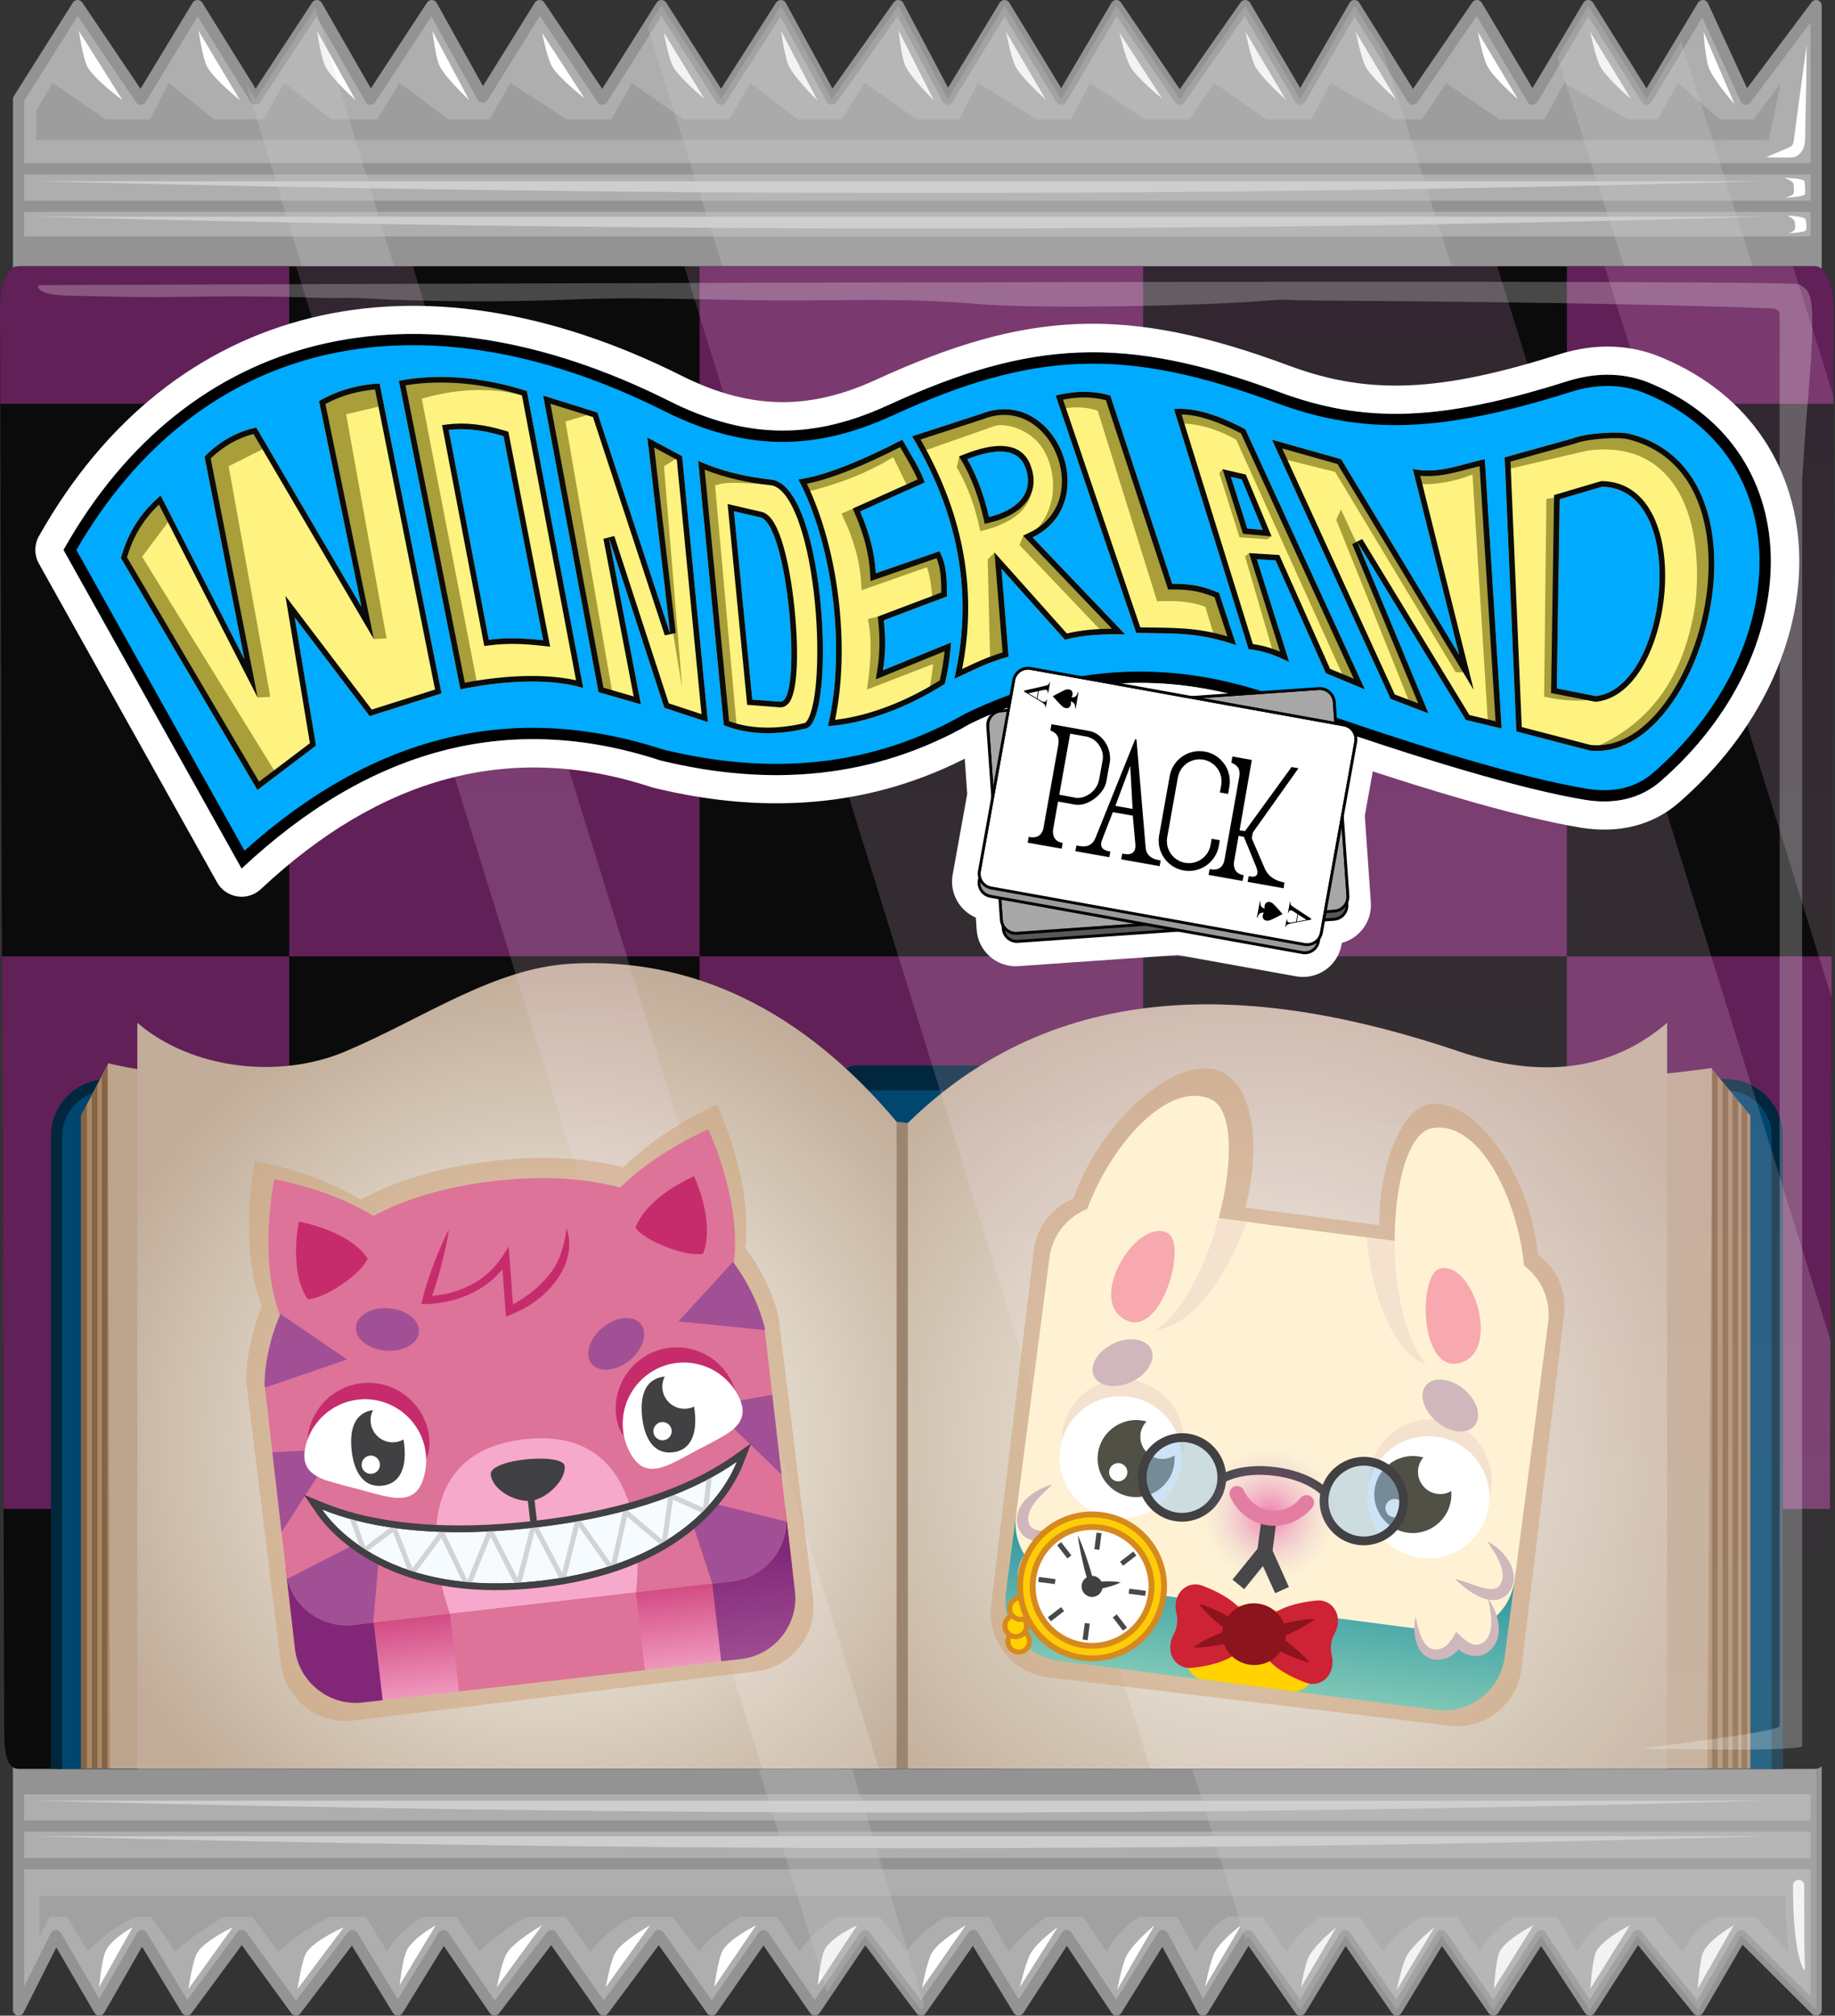 <?xml version="1.0" encoding="UTF-8" standalone="no"?>
<!DOCTYPE svg PUBLIC "-//W3C//DTD SVG 1.1//EN" "http://www.w3.org/Graphics/SVG/1.1/DTD/svg11.dtd">
<svg width="100%" height="100%" viewBox="0 0 1359 1493" version="1.1" xmlns="http://www.w3.org/2000/svg" xmlns:xlink="http://www.w3.org/1999/xlink" xml:space="preserve" xmlns:serif="http://www.serif.com/" style="fill-rule:evenodd;clip-rule:evenodd;stroke-linejoin:round;stroke-miterlimit:1.5;">
    <rect x="0" y="0" width="1359" height="1493" fill="#333333" stroke="none"/>
    <g id="box" transform="matrix(1,0,0,1,-310.172,-336.271)">
        <g id="package">
            <path d="M1655.17,1825.11L1655.17,340.435L1603.19,409.719L1571.31,340.435L1529.63,409.719L1486.43,340.435L1445.12,409.719L1404,340.435L1356.47,409.719L1313.28,340.435L1273.1,409.719L1232.36,340.435L1183.88,409.719L1136.91,340.435L1096.17,409.719L1054.11,340.435L1012.04,409.719L975.451,340.435L926.22,409.719L888.495,340.435L844.169,409.719L800.031,340.435L756.27,409.719L709.811,340.435L667.666,408.245L629.941,340.435L584.579,409.719L544.844,340.435L499.379,409.719L456.427,340.435L414.428,409.76L367.641,340.435L323.927,409.719L323.927,1825.11L351.603,1770L383.728,1825.11L415.264,1770L448.567,1825.11L489.239,1770L529.322,1825.11L571.173,1770L604.771,1825.11L638.664,1770L676.389,1825.11L718.535,1770L757.143,1825.11L798.11,1770L837.308,1825.11L875.622,1770L913.642,1825.11L950.777,1770L992.333,1825.11L1030.94,1770L1064.54,1825.11L1100.2,1770L1137.04,1825.11L1171.23,1770L1201,1825.11L1234.6,1770L1273.2,1825.11L1306.51,1770L1344.53,1825.11L1377.83,1770L1416.15,1825.11L1451.45,1770L1487.53,1825.11L1522.89,1770L1567.8,1825.11L1599.76,1770L1655.17,1825.11Z" style="fill:rgb(174,174,174);"/>
            <path d="M1652.23,1828.06C1653.43,1829.25 1655.22,1829.6 1656.77,1828.96C1658.32,1828.31 1659.34,1826.79 1659.34,1825.11L1659.34,340.435C1659.34,338.642 1658.19,337.051 1656.49,336.484C1654.79,335.917 1652.91,336.502 1651.84,337.935L1604.05,401.629C1604.05,401.629 1575.09,338.694 1575.09,338.694C1574.45,337.292 1573.08,336.361 1571.54,336.276C1570,336.191 1568.54,336.965 1567.74,338.288L1529.57,401.745C1529.57,401.745 1489.96,338.231 1489.96,338.231C1489.2,336.999 1487.84,336.256 1486.39,336.27C1484.94,336.285 1483.6,337.055 1482.85,338.302L1445.13,401.572C1445.13,401.572 1407.58,338.309 1407.58,338.309C1406.86,337.087 1405.56,336.319 1404.14,336.272C1402.72,336.226 1401.37,336.907 1400.57,338.079L1356.64,402.113C1356.64,402.113 1316.81,338.232 1316.81,338.232C1316.04,336.991 1314.67,336.247 1313.21,336.271C1311.75,336.294 1310.41,337.081 1309.68,338.346L1273.08,401.46C1273.08,401.46 1235.95,338.324 1235.95,338.324C1235.23,337.102 1233.94,336.329 1232.52,336.273C1231.11,336.217 1229.76,336.886 1228.95,338.047L1183.93,402.377C1183.93,402.377 1140.36,338.098 1140.36,338.098C1139.56,336.915 1138.2,336.226 1136.78,336.272C1135.35,336.318 1134.04,337.092 1133.32,338.324L1096.11,401.599C1096.11,401.599 1057.67,338.274 1057.67,338.274C1056.91,337.03 1055.57,336.27 1054.11,336.27C1052.65,336.27 1051.31,337.029 1050.55,338.273L1012.29,401.278C1012.29,401.278 979.134,338.49 979.134,338.49C978.459,337.211 977.168,336.374 975.725,336.279C974.283,336.184 972.893,336.844 972.056,338.023L926.688,401.869C926.688,401.869 892.153,338.443 892.153,338.443C891.449,337.15 890.114,336.325 888.642,336.273C887.17,336.221 885.78,336.95 884.987,338.19L844.176,401.979C844.176,401.979 803.544,338.197 803.544,338.197C802.777,336.994 801.449,336.267 800.023,336.27C798.597,336.273 797.271,337.005 796.51,338.211L756.166,402.085C756.166,402.085 713.27,338.115 713.27,338.115C712.483,336.941 711.153,336.246 709.739,336.271C708.325,336.295 707.02,337.035 706.274,338.236L667.865,400.035C667.865,400.035 633.581,338.41 633.581,338.41C632.872,337.136 631.548,336.325 630.091,336.273C628.634,336.22 627.255,336.934 626.456,338.154L584.814,401.757C584.814,401.757 548.457,338.363 548.457,338.363C547.737,337.107 546.416,336.315 544.969,336.272C543.522,336.228 542.156,336.94 541.362,338.15L499.479,401.975C499.479,401.975 459.967,338.24 459.967,338.24C459.203,337.009 457.855,336.263 456.406,336.27C454.957,336.277 453.616,337.038 452.865,338.277L414.239,402.034C414.239,402.034 371.093,338.105 371.093,338.105C370.306,336.939 368.984,336.249 367.577,336.27C366.17,336.292 364.869,337.023 364.119,338.213L320.405,407.497C319.985,408.162 319.762,408.932 319.762,409.719L319.762,1825.11C319.762,1827.04 321.088,1828.72 322.967,1829.16C324.845,1829.61 326.783,1828.7 327.649,1826.98L351.876,1778.74C351.876,1778.74 380.13,1827.21 380.13,1827.21C380.879,1828.49 382.257,1829.28 383.745,1829.28C385.232,1829.27 386.604,1828.47 387.343,1827.18L415.362,1778.22C415.362,1778.22 445.002,1827.26 445.002,1827.26C445.721,1828.45 446.986,1829.21 448.375,1829.27C449.764,1829.34 451.093,1828.7 451.918,1827.58L489.214,1777.05C489.214,1777.05 525.954,1827.56 525.954,1827.56C526.729,1828.62 527.962,1829.26 529.279,1829.28C530.596,1829.29 531.842,1828.68 532.639,1827.63L570.796,1777.38C570.796,1777.38 601.215,1827.28 601.215,1827.28C601.969,1828.52 603.313,1829.27 604.763,1829.28C606.213,1829.28 607.559,1828.53 608.319,1827.29L638.851,1777.65C638.851,1777.65 672.952,1827.46 672.952,1827.46C673.707,1828.57 674.944,1829.24 676.279,1829.27C677.615,1829.31 678.886,1828.7 679.697,1827.64L718.388,1777.05C718.388,1777.05 753.732,1827.5 753.732,1827.5C754.499,1828.6 755.747,1829.26 757.084,1829.28C758.422,1829.29 759.687,1828.67 760.486,1827.6L798.036,1777.08C798.036,1777.08 833.914,1827.52 833.914,1827.52C834.7,1828.63 835.974,1829.28 837.33,1829.28C838.686,1829.27 839.954,1828.6 840.728,1827.49L875.609,1777.32C875.609,1777.32 910.214,1827.48 910.214,1827.48C910.996,1828.61 912.288,1829.28 913.665,1829.28C915.042,1829.27 916.326,1828.58 917.096,1827.44L950.968,1777.17C950.968,1777.17 989.007,1827.62 989.007,1827.62C989.81,1828.68 991.073,1829.3 992.406,1829.27C993.739,1829.25 994.979,1828.59 995.744,1827.5L1030.7,1777.6C1030.7,1777.6 1060.98,1827.28 1060.98,1827.28C1061.73,1828.5 1063.05,1829.26 1064.48,1829.28C1065.92,1829.29 1067.26,1828.58 1068.04,1827.37L1100.26,1777.58C1100.26,1777.58 1133.58,1827.42 1133.58,1827.42C1134.36,1828.6 1135.69,1829.3 1137.11,1829.27C1138.53,1829.25 1139.83,1828.51 1140.58,1827.31L1170.98,1778.3C1170.98,1778.3 1197.34,1827.09 1197.34,1827.09C1198.04,1828.4 1199.4,1829.24 1200.89,1829.27C1202.38,1829.31 1203.78,1828.55 1204.56,1827.28L1234.84,1777.61C1234.84,1777.61 1269.79,1827.5 1269.79,1827.5C1270.6,1828.65 1271.93,1829.32 1273.34,1829.27C1274.75,1829.23 1276.04,1828.47 1276.76,1827.26L1306.74,1777.67C1306.74,1777.67 1341.1,1827.48 1341.1,1827.48C1341.9,1828.64 1343.24,1829.32 1344.66,1829.27C1346.07,1829.23 1347.36,1828.47 1348.1,1827.26L1378.08,1777.65C1378.08,1777.65 1412.73,1827.49 1412.73,1827.49C1413.53,1828.63 1414.84,1829.3 1416.23,1829.27C1417.62,1829.25 1418.91,1828.53 1419.66,1827.36L1451.49,1777.66C1451.49,1777.66 1484.05,1827.39 1484.05,1827.39C1484.82,1828.57 1486.14,1829.28 1487.55,1829.28C1488.96,1829.27 1490.27,1828.55 1491.04,1827.36L1523.29,1777.09C1523.29,1777.09 1564.57,1827.74 1564.57,1827.74C1565.44,1828.8 1566.77,1829.37 1568.13,1829.26C1569.49,1829.15 1570.72,1828.38 1571.4,1827.2L1600.65,1776.76C1600.65,1776.76 1652.23,1828.06 1652.23,1828.06ZM1651.01,1815.09L1602.7,1767.05C1601.78,1766.14 1600.5,1765.7 1599.22,1765.87C1597.93,1766.04 1596.81,1766.79 1596.16,1767.91L1567.22,1817.81C1567.22,1817.81 1526.12,1767.37 1526.12,1767.37C1525.28,1766.33 1523.99,1765.77 1522.65,1765.84C1521.32,1765.92 1520.11,1766.63 1519.38,1767.75L1487.5,1817.45C1487.5,1817.45 1454.93,1767.72 1454.93,1767.72C1454.16,1766.54 1452.84,1765.83 1451.43,1765.84C1450.02,1765.84 1448.7,1766.56 1447.94,1767.75L1416.01,1817.61C1416.01,1817.61 1381.25,1767.62 1381.25,1767.62C1380.44,1766.46 1379.11,1765.79 1377.7,1765.84C1376.29,1765.88 1375,1766.64 1374.27,1767.85L1344.3,1817.44C1344.3,1817.44 1309.94,1767.63 1309.94,1767.63C1309.14,1766.47 1307.8,1765.79 1306.38,1765.84C1304.97,1765.88 1303.68,1766.64 1302.95,1767.85L1272.94,1817.48C1272.94,1817.48 1238.01,1767.61 1238.01,1767.61C1237.2,1766.46 1235.87,1765.79 1234.47,1765.84C1233.06,1765.88 1231.78,1766.63 1231.04,1767.83L1201.22,1816.75C1201.22,1816.75 1174.89,1768.02 1174.89,1768.02C1174.19,1766.71 1172.84,1765.88 1171.36,1765.84C1169.87,1765.79 1168.47,1766.54 1167.69,1767.8L1136.91,1817.42C1136.91,1817.42 1103.66,1767.68 1103.66,1767.68C1102.88,1766.52 1101.57,1765.83 1100.17,1765.84C1098.77,1765.85 1097.46,1766.56 1096.7,1767.74L1064.64,1817.28C1064.64,1817.28 1034.5,1767.83 1034.5,1767.83C1033.77,1766.63 1032.48,1765.88 1031.07,1765.84C1029.67,1765.79 1028.34,1766.46 1027.53,1767.61L992.209,1818.03C992.209,1818.03 954.103,1767.49 954.103,1767.49C953.292,1766.42 952.012,1765.8 950.666,1765.84C949.321,1765.87 948.075,1766.56 947.323,1767.67L913.601,1817.72C913.601,1817.72 879.05,1767.63 879.05,1767.63C878.274,1766.51 876.996,1765.84 875.63,1765.84C874.263,1765.83 872.982,1766.5 872.202,1767.62L837.269,1817.87C837.269,1817.87 801.504,1767.59 801.504,1767.59C800.732,1766.5 799.486,1765.85 798.154,1765.84C796.821,1765.82 795.562,1766.45 794.767,1767.52L757.243,1817.99C757.243,1817.99 721.946,1767.61 721.946,1767.61C721.184,1766.52 719.95,1765.86 718.622,1765.84C717.294,1765.81 716.033,1766.41 715.227,1767.47L676.576,1818.01C676.576,1818.01 642.101,1767.65 642.101,1767.65C641.304,1766.48 639.972,1765.8 638.562,1765.84C637.152,1765.87 635.855,1766.62 635.116,1767.82L604.787,1817.13C604.787,1817.13 574.729,1767.83 574.729,1767.83C574.012,1766.66 572.761,1765.91 571.385,1765.84C570.01,1765.77 568.689,1766.38 567.856,1767.48L529.394,1818.13C529.394,1818.13 492.607,1767.55 492.607,1767.55C491.827,1766.48 490.581,1765.84 489.253,1765.84C487.926,1765.83 486.676,1766.46 485.888,1767.53L448.912,1817.63C448.912,1817.63 418.829,1767.85 418.829,1767.85C418.065,1766.58 416.69,1765.82 415.214,1765.84C413.738,1765.85 412.382,1766.65 411.649,1767.93L383.695,1816.78C383.695,1816.78 355.201,1767.9 355.201,1767.9C354.432,1766.58 353.001,1765.79 351.473,1765.84C349.946,1765.88 348.567,1766.77 347.881,1768.13L328.092,1807.54C328.092,1807.54 328.092,456.957 328.092,410.923C328.092,410.923 367.758,348.054 367.758,348.054C367.758,348.054 410.976,412.09 410.976,412.09C411.77,413.267 413.11,413.959 414.53,413.924C415.95,413.889 417.254,413.133 417.99,411.918L456.468,348.406C456.468,348.406 495.839,411.914 495.839,411.914C496.589,413.122 497.903,413.865 499.325,413.884C500.748,413.902 502.081,413.193 502.861,412.004L544.605,348.39C544.605,348.39 580.966,411.791 580.966,411.791C581.687,413.048 583.008,413.839 584.456,413.882C585.904,413.925 587.27,413.212 588.064,412L629.651,348.481C629.651,348.481 664.026,410.27 664.026,410.27C664.744,411.559 666.09,412.373 667.565,412.409C669.04,412.444 670.424,411.697 671.203,410.444L709.944,348.111C709.944,348.111 752.811,412.039 752.811,412.039C753.595,413.209 754.918,413.903 756.327,413.884C757.736,413.864 759.039,413.134 759.791,411.943L800.046,348.211C800.046,348.21 840.656,411.957 840.656,411.957C841.42,413.156 842.743,413.883 844.165,413.884C845.587,413.885 846.911,413.161 847.677,411.964L888.206,348.615C888.206,348.615 922.562,411.711 922.562,411.711C923.249,412.972 924.538,413.791 925.972,413.877C927.406,413.962 928.783,413.303 929.615,412.131L974.927,348.362C974.927,348.362 1008.36,411.664 1008.36,411.664C1009.06,412.99 1010.42,413.837 1011.92,413.882C1013.41,413.927 1014.82,413.163 1015.6,411.881L1054.11,348.46C1054.11,348.46 1092.61,411.88 1092.61,411.88C1093.37,413.133 1094.73,413.894 1096.2,413.884C1097.66,413.874 1099.02,413.094 1099.76,411.83L1137.16,348.226C1137.16,348.226 1180.43,412.056 1180.43,412.056C1181.2,413.19 1182.48,413.874 1183.85,413.884C1185.22,413.894 1186.51,413.23 1187.29,412.107L1232.06,348.135C1232.06,348.135 1269.51,411.83 1269.51,411.83C1270.26,413.106 1271.63,413.888 1273.11,413.884C1274.59,413.88 1275.96,413.089 1276.7,411.808L1313.41,348.515C1313.41,348.515 1352.94,411.922 1352.94,411.922C1353.68,413.115 1354.97,413.852 1356.38,413.883C1357.78,413.914 1359.11,413.234 1359.9,412.075L1403.75,348.168C1403.75,348.168 1441.54,411.845 1441.54,411.845C1442.29,413.108 1443.65,413.883 1445.12,413.884C1446.58,413.885 1447.94,413.113 1448.7,411.852L1486.51,348.434C1486.51,348.434 1526.1,411.923 1526.1,411.923C1526.86,413.153 1528.21,413.895 1529.66,413.884C1531.11,413.872 1532.45,413.108 1533.2,411.866L1570.82,349.331C1570.82,349.331 1599.41,411.46 1599.41,411.46C1600.02,412.793 1601.29,413.705 1602.75,413.861C1604.21,414.016 1605.64,413.392 1606.52,412.219L1651.01,352.927C1651.01,495.742 1651.01,1815.09 1651.01,1815.09L1651.01,1815.09Z" style="fill:rgb(147,147,147);"/>
            <g id="shadows">
                <g transform="matrix(1.246,0,0,0.976,-115.449,24.124)">
                    <rect x="352.586" y="499.42" width="1068.28" height="1182.05" style="fill:rgb(147,147,147);"/>
                    <path d="M1420.87,499.42L352.586,499.42L352.586,1681.47L1420.87,1681.47L1420.87,499.42ZM1414.18,507.961L1414.18,1672.93L359.273,1672.93L359.273,507.961L1414.18,507.961Z" style="fill:rgb(147,147,147);"/>
                </g>
                <g transform="matrix(1,0,0,-1,0,3464.22)">
                    <path d="M1632.82,1708.2L1632.82,1723.54L339.358,1723.54L339.358,1693.47L346.873,1708.2L359.78,1708.2L375.279,1682.42C385.115,1693.4 397.086,1701.97 411.145,1708.2L422.157,1708.2L439.91,1682.42C449.902,1691.53 462.181,1700.08 476.133,1708.2L496.778,1708.2L516.318,1682.42C527.122,1692.52 540.013,1701.07 554.777,1708.2L581.126,1708.2L596.86,1682.42C602.295,1692.9 612.601,1702.46 624.346,1708.2L647.965,1708.2L665.262,1682.42C675.417,1692.54 687.362,1701.05 700.816,1708.2L729.231,1708.2L747.212,1682.42C757.33,1694.34 767.839,1702.55 778.617,1708.2L808.439,1708.2L827.895,1682.42C834.235,1691.79 846.613,1700.48 858.562,1708.2L885.76,1708.2L902.226,1682.42C909.552,1692.54 919.032,1701.05 930.317,1708.2L961.671,1708.2L981.409,1682.42C988.717,1692.62 998.516,1701.3 1011.19,1708.2L1042.59,1708.2L1057.15,1682.42C1065.16,1692.48 1074.7,1701.02 1085.6,1708.2L1112.35,1708.2L1129.7,1682.42C1134.84,1692.27 1143.03,1700.82 1153.95,1708.2L1182.13,1708.2L1195.76,1682.42C1201.84,1693.34 1209.69,1701.82 1219.07,1708.2L1244.89,1708.2L1262.83,1682.42C1269.14,1692.34 1277.71,1700.76 1287.73,1708.2L1317.27,1708.2L1334.46,1682.42C1342.67,1693.75 1352.43,1702.23 1363.53,1708.2L1389.3,1708.2L1405.99,1682.42C1411.26,1692.82 1420.5,1701.1 1431.96,1708.2L1463.21,1708.2L1478.39,1682.42C1485.28,1695.31 1493.77,1703.14 1503.13,1708.2L1534.98,1708.2L1556.17,1682.42C1562.7,1694.87 1571.72,1702.35 1581.56,1708.2L1609.81,1708.2L1634.58,1682.42L1632.82,1708.2Z" style="fill:rgb(161,161,161);"/>
                </g>
            </g>
            <g id="lines" transform="matrix(1,0,0,1,0,71.729)">
                <g transform="matrix(1,0,0,1,0,157.057)">
                    <path d="M1655.17,260.291L323.927,260.291" style="fill:none;stroke:rgb(147,147,147);stroke-width:8.33px;"/>
                </g>
                <g transform="matrix(1,0,0,1,0,129.273)">
                    <path d="M1655.17,260.291L323.927,260.291" style="fill:none;stroke:rgb(147,147,147);stroke-width:8.33px;"/>
                </g>
                <g transform="matrix(1,0,0,1,0,1384.66)">
                    <path d="M1655.17,260.291L323.927,260.291" style="fill:none;stroke:rgb(147,147,147);stroke-width:8.33px;"/>
                </g>
                <g transform="matrix(1,0,0,1,0,1356.88)">
                    <path d="M1655.17,260.291L323.927,260.291" style="fill:none;stroke:rgb(147,147,147);stroke-width:8.33px;"/>
                </g>
            </g>
            <g transform="matrix(1,0,0,1,0,210.037)">
                <g id="shadows1" serif:id="shadows">
                    <path d="M336.915,229.899L336.915,208.088L349.268,187.682L388.334,214.648L420.996,214.648L435.386,187.682L468.763,214.648L505.2,214.648L520.726,187.682L555.556,214.648L589.556,214.648L605.871,187.682L642.461,214.648L672.771,214.648L688.069,187.682L729.98,214.648L762.791,214.648L778.162,187.682L816.356,214.648L850.105,214.648L865.991,187.682L901.129,214.648L933.389,214.648L950.598,187.557L989.221,214.648L1020.52,214.648L1034.41,187.682L1078.08,214.648L1103.09,214.648L1117.57,187.682L1158.11,214.648L1190.98,214.648L1209.31,187.682L1248.13,214.648L1281.21,214.648L1295.69,187.682L1342.64,214.648L1363.35,214.648L1381.12,187.682L1420.68,214.648L1454.04,214.648L1468.63,187.682L1515.89,214.648L1537.81,214.648L1552.73,187.682L1583.72,214.648L1608.9,214.648L1628.95,187.682L1620.18,230.134L1590.13,229.899L336.915,229.899Z" style="fill:rgb(157,157,157);"/>
                </g>
            </g>
            <g id="light">
                <g transform="matrix(1,0,0,1,0,209.273)">
                    <path d="M1575.65,177.071C1579.41,186.819 1594.81,204.167 1594.81,204.167L1571.87,150.741C1571.87,150.741 1573.09,170.456 1575.65,177.071ZM980.68,175.775C985.174,185.21 1001.84,201.344 1001.84,201.344L975.738,149.806C975.738,149.806 977.63,169.372 980.68,175.775ZM894.363,175.775C898.857,185.21 915.523,201.344 915.523,201.344L888.602,149.806C888.602,149.806 891.313,169.372 894.363,175.775ZM463.272,175.848C467.856,185.24 487.932,201.214 487.932,201.214L457.263,149.936C457.263,149.936 460.161,169.475 463.272,175.848ZM374.592,175.848C379.177,185.24 400.927,201.214 400.927,201.214L368.584,149.936C368.584,149.936 371.482,169.475 374.592,175.848ZM550.951,175.848C555.536,185.24 573.564,201.214 573.564,201.214L544.943,149.936C544.943,149.936 547.84,169.475 550.951,175.848ZM635.819,175.954C640.532,185.282 657.569,201.023 657.569,201.023L630.497,150.127C630.497,150.127 632.621,169.624 635.819,175.954ZM1062.25,176.141C1067.19,185.351 1084.61,200.674 1084.61,200.674L1055.26,150.476C1055.26,150.476 1058.9,169.891 1062.25,176.141ZM1239.79,176.186C1244.79,185.367 1262.29,200.587 1262.29,200.587L1232.65,150.562C1232.65,150.562 1236.41,169.956 1239.79,176.186ZM1411.81,176.21C1416.83,185.376 1434.38,200.54 1434.38,200.54L1404.59,150.61C1404.59,150.61 1408.4,169.991 1411.81,176.21ZM1321.52,176.21C1326.54,185.376 1344.09,200.54 1344.09,200.54L1314.3,150.61C1314.3,150.61 1318.11,169.991 1321.52,176.21ZM1495.36,176.277C1500.46,185.399 1518.15,200.409 1518.15,200.409L1487.91,150.741C1487.91,150.741 1491.9,170.088 1495.36,176.277ZM808.725,176.379C813.947,185.432 831.828,200.207 831.828,200.207L801.761,150.943C801.761,150.943 805.182,170.236 808.725,176.379ZM1147.39,176.497C1152.75,185.468 1170.86,199.965 1170.86,199.965L1139.21,151.185C1139.21,151.185 1143.75,170.41 1147.39,176.497ZM719.166,176.62C724.671,185.504 743.009,199.708 743.009,199.708L711.703,151.441C711.703,151.441 715.432,170.591 719.166,176.62Z" style="fill:white;"/>
                </g>
                <path d="M1639.22,500.353C1639.68,502.692 1639.77,503.236 1639.54,505.604C1639.31,507.893 1634.59,509.012 1634.59,509.012C1634.59,509.012 1647.61,508.701 1647.83,506.412C1648.14,503.215 1648.02,501.87 1647.38,498.712C1646.93,496.457 1633.93,495.965 1633.93,495.965C1633.93,495.965 1638.76,498.098 1639.22,500.353ZM1638.36,472.31C1638.7,473.913 1638.84,477.427 1638.68,479.058C1638.46,481.347 1632.1,482.744 1632.1,482.744C1632.1,482.744 1646.75,482.164 1646.98,479.876C1647.22,477.385 1647.03,473.02 1646.51,470.572C1646.03,468.323 1631.5,467.973 1631.5,467.973C1631.5,467.973 1637.88,470.061 1638.36,472.31ZM1648.16,369.691C1648.16,369.691 1638.84,438.273 1638.63,440.337C1638.43,442.196 1638.03,444 1636.11,444.961C1634.05,445.988 1618.23,452.753 1618.23,452.753C1618.23,452.753 1637.78,453.443 1639.83,452.416C1643.98,450.347 1645.85,447.04 1646.62,443.195C1647.19,440.345 1647.05,437.143 1647.11,434.189C1647.34,422.306 1647.53,410.427 1647.88,398.546C1648.01,393.946 1648.16,369.691 1648.16,369.691Z" style="fill:white;"/>
                <g transform="matrix(1,0,0,1,0,50.715)">
                    <path d="M1617.04,446.068C1190.08,458.464 762.807,457.089 335.308,446.068L1617.04,446.068Z" style="fill:rgb(206,206,206);"/>
                </g>
                <g transform="matrix(1,0,0,1,0,24.386)">
                    <path d="M1617.04,446.068C1190.08,458.464 762.807,457.089 335.308,446.068L1617.04,446.068Z" style="fill:rgb(206,206,206);"/>
                </g>
                <g transform="matrix(1,0,0,1,0,-56.019)">
                    <path d="M1351.95,1841.06C1357.05,1831.94 1372.47,1819.89 1372.47,1819.89L1344.5,1866.6C1344.5,1866.6 1348.49,1847.25 1351.95,1841.06ZM1144.7,1840.52C1149.69,1831.34 1165.13,1818.43 1165.13,1818.43L1137.56,1866.14C1137.56,1866.14 1141.31,1846.75 1144.7,1840.52ZM455.695,1839.73C460.279,1830.33 482.503,1819.88 482.503,1819.88L449.686,1865.64C449.686,1865.64 452.584,1846.1 455.695,1839.73ZM536.512,1839.66C541.097,1830.27 564.712,1819.88 564.712,1819.88L530.504,1865.58C530.504,1865.58 533.402,1846.04 536.512,1839.66ZM1420.37,1838.93C1424.14,1829.19 1445.77,1818.43 1445.77,1818.43L1416.59,1865.26C1416.59,1865.26 1417.82,1845.55 1420.37,1838.93ZM1571.33,1838.93C1575.1,1829.19 1594.14,1818.43 1594.14,1818.43L1567.55,1865.26C1567.55,1865.26 1568.78,1845.55 1571.33,1838.93ZM1491.83,1838.93C1495.6,1829.19 1517.23,1818.43 1517.23,1818.43L1488.05,1865.26C1488.05,1865.26 1489.27,1845.55 1491.83,1838.93ZM1000,1839.28C1004.94,1830.07 1025.43,1818.43 1025.43,1818.43L993.01,1864.94C993.01,1864.94 996.649,1845.53 1000,1839.28ZM765.759,1838.89C770.981,1829.83 791.635,1818.43 791.635,1818.43L758.796,1864.32C758.796,1864.32 762.216,1845.03 765.759,1838.89ZM1279.77,1841.06C1284.79,1831.9 1299.78,1819.89 1299.78,1819.89L1273.73,1864.24C1273.73,1864.24 1276.36,1847.28 1279.77,1841.06ZM1073.62,1838.92C1078.98,1829.95 1093.39,1819.89 1093.39,1819.89L1065.45,1864.24C1065.45,1864.24 1069.98,1845.01 1073.62,1838.92ZM388.175,1838.04C392.262,1828.42 408.359,1819.88 408.359,1819.88L383.528,1864.23C383.528,1864.23 385.401,1844.57 388.175,1838.04ZM685.595,1838.95C691.099,1830.07 711.593,1818.43 711.593,1818.43L678.131,1864.13C678.131,1864.13 681.86,1844.98 685.595,1838.95ZM844.929,1837.95C849.424,1828.52 870.094,1818.43 870.094,1818.43L839.168,1863.92C839.168,1863.92 841.879,1844.35 844.929,1837.95ZM1209.93,1838.1C1214.95,1828.93 1229.3,1818.43 1229.3,1818.43L1202.71,1863.7C1202.71,1863.7 1206.52,1844.31 1209.93,1838.1ZM611.487,1836.85C616.2,1827.52 632.868,1818.43 632.868,1818.43L606.165,1862.67C606.165,1862.67 608.289,1843.18 611.487,1836.85ZM920.813,1836.64C925.307,1827.21 944.899,1818.43 944.899,1818.43L915.871,1862.61C915.871,1862.61 917.763,1843.04 920.813,1836.64Z" style="fill:white;"/>
                </g>
                <g transform="matrix(1,0,0,1,0,58.599)">
                    <path d="M1638.05,1674.28C1638.04,1729.57 1646.85,1737.51 1646.85,1737.51L1646.54,1720.59C1646.54,1720.59 1646.37,1729.54 1646.38,1674.28C1646.38,1671.99 1644.51,1670.12 1642.21,1670.12C1639.91,1670.12 1638.05,1671.98 1638.05,1674.28Z" style="fill:white;"/>
                </g>
                <g transform="matrix(1,0,0,1,0,1250.34)">
                    <path d="M1617.04,446.068C1190.08,458.464 762.807,457.089 335.308,446.068L1617.04,446.068Z" style="fill:rgb(206,206,206);"/>
                </g>
                <g transform="matrix(1,0,0,1,0,1224.01)">
                    <path d="M1617.04,446.068C1190.08,458.464 762.807,457.089 335.308,446.068L1617.04,446.068Z" style="fill:rgb(206,206,206);"/>
                </g>
            </g>
            <g transform="matrix(1,0,0,1,-10.778,82.771)">
                <path d="M933.266,1729.21L503.467,316.156L510.158,326.948L554.433,259.477L1005.42,1739.04L1003.11,1742.34L961.556,1687.23L933.266,1729.21ZM1243.49,1690.32L800.635,273.772L810.809,257.664L854.947,326.948L899.274,257.664L936.998,326.948L986.229,257.664L1022.82,326.948L1064.88,257.664L1106.95,326.948L1147.69,257.664L1194.66,326.948L1243.13,257.664L1283.88,326.948L1324.05,257.664L1345.23,291.633L1665.95,1298.4L1665.95,1742.34L1610.54,1687.23L1578.58,1742.34L1533.67,1687.23L1498.31,1742.34L1462.23,1687.23L1426.92,1742.34L1388.61,1687.23L1355.31,1742.34L1317.29,1687.23L1283.98,1742.34L1245.38,1687.23L1243.49,1690.32ZM1566,284.405L1665.95,598.15L1665.95,897.149L1474.41,295.898L1497.21,257.664L1540.4,326.948L1566,284.405Z" style="fill:rgb(208,208,208);fill-opacity:0.25;"/>
            </g>
            <path d="M323.927,1646.53C313.787,1646.53 313.29,1630.14 313.29,1616.53L310.154,562.466C310.154,547.045 315.402,533.483 323.927,533.483L1653.81,533.483C1662.77,533.483 1668.29,547.045 1668.29,562.466L1664.99,1616.53C1664.99,1630.14 1664.47,1646.53 1653.81,1646.53L323.927,1646.53Z" style="fill:rgb(11,11,11);"/>
            <g transform="matrix(1,0,0,1,-10.778,82.771)">
                <path d="M322.367,961.918L323.585,1371.18L535.149,1371.18L535.149,1563.76L839.058,1563.76L839.058,1371.18L1167.56,1371.18L1167.56,1563.76L1481.36,1563.76L1481.36,1371.18L1676.28,1371.18L1677.56,961.918L1481.36,961.918L1481.36,1371.18L1167.56,1371.18L1167.56,961.918L839.058,961.918L839.058,1371.18L535.149,1371.18L535.149,961.918L322.367,961.918ZM1481.36,450.712L1664.59,450.712C1673.55,450.712 1679.07,464.275 1679.07,479.696L1678.84,552.607L1481.36,552.607L1481.36,961.868L1167.56,961.868L1167.56,552.607L839.058,552.607L839.058,961.868L535.149,961.868L535.149,552.607L321.15,552.607L320.933,479.696C320.933,464.275 326.181,450.712 334.705,450.712L535.149,450.712L535.149,552.607L839.058,552.607L839.058,450.712L1167.56,450.712L1167.56,552.607L1481.36,552.607L1481.36,450.712Z" style="fill:rgb(97,32,87);"/>
            </g>
        </g>
        <g id="background">
            <g id="book">
                <g transform="matrix(1,0,0,1,-10.778,82.771)">
                    <path d="M942.489,1563.76L1057.51,1563.76L1057.51,1055.39C1057.51,1048.38 1051.82,1042.68 1044.8,1042.68L955.199,1042.68C948.184,1042.68 942.489,1048.38 942.489,1055.39L942.489,1563.76Z" style="fill:rgb(0,39,61);"/>
                </g>
                <g transform="matrix(1,0,0,1,-10.778,82.771)">
                    <path d="M362.829,1563.76L362.829,1094.99C362.829,1074.01 379.865,1056.97 400.848,1056.97L1599.15,1056.97C1620.13,1056.97 1637.17,1074.01 1637.17,1094.99L1637.17,1563.76L362.829,1563.76Z" style="fill:rgb(0,70,110);"/>
                </g>
                <g transform="matrix(1,0,0,1,-10.778,82.771)">
                    <path d="M358.662,1563.76L358.662,1094.99C358.662,1071.71 377.565,1052.8 400.848,1052.8L1599.15,1052.8C1622.43,1052.8 1641.34,1071.71 1641.34,1094.99L1641.34,1563.76L1633.01,1563.76L1633.01,1094.99C1633.01,1076.31 1617.84,1061.14 1599.15,1061.14L400.848,1061.14C382.164,1061.14 366.995,1076.31 366.995,1094.99L366.995,1563.76L358.662,1563.76Z" style="fill:rgb(0,39,61);"/>
                </g>
                <g transform="matrix(3.272,0,0,2.44,-932.18,-1449.16)">
                    <path d="M775.867,1070.38L767.011,1055.98C707.054,1074.19 583.86,1121.83 583.86,1121.83C583.86,1121.83 460.686,1076.93 404.218,1054.52L398.049,1070.38L398.049,1268.6L775.867,1268.6L775.867,1070.38Z" style="fill:rgb(170,137,105);"/>
                </g>
                <g transform="matrix(1,0,0,1,-10.778,82.771)">
                    <path d="M1614.99,1077.08L1614.99,1563.76L1610.82,1563.76L1610.82,1072.02L1614.99,1077.08ZM1608.22,1068.86L1608.22,1563.76L1604.05,1563.76L1604.05,1063.81L1608.22,1068.86ZM1600.83,1059.9L1600.83,1563.76L1596.66,1563.76L1596.66,1054.85L1600.83,1059.9ZM1593.02,1050.44L1593.02,1563.76L1588.86,1563.76L1588.86,1045.39L1593.02,1050.44ZM400.524,1563.76L396.357,1563.76L396.357,1050.83L400.524,1042.84L400.524,1563.76ZM393.137,1563.76L388.97,1563.76L388.97,1064.99L393.137,1057L393.137,1563.76ZM385.332,1563.76L381.166,1563.76L381.166,1079.95L385.332,1071.97L385.332,1563.76Z" style="fill:rgb(133,100,68);"/>
                </g>
                <g transform="matrix(3.131,0,0,2.44,-854.689,-1449.16)">
                    <path d="M776.986,1071.58C776.986,1069.45 776.928,1055.98 776.928,1055.98C776.928,1055.98 766.098,1057.8 764.197,1057.8L585.499,1078L405.748,1056.43C404.122,1056.43 397.579,1054.52 397.579,1054.52L398.049,1268.6L775.889,1268.6L776.986,1071.58Z" style="fill:rgb(189,165,141);"/>
                </g>
                <g transform="matrix(1,0,0,1,-10.778,82.771)">
                    <path d="M989.139,1563.76L989.139,1089.41C1103.51,973.671 1254.01,982.432 1401.74,1032.39C1463.79,1053.37 1514.97,1045.98 1555.63,1011.12L1555.63,1563.76L989.139,1563.76Z" style="fill:url(#_Radial1);"/>
                </g>
                <g transform="matrix(-1,0,0,1,1967.5,82.771)">
                    <path d="M989.139,1563.76L989.139,1089.41C1063.67,998.105 1148.3,962.42 1234.6,967.339C1291.95,970.607 1344.15,1008.05 1401.74,1032.39C1450.07,1052.8 1514.97,1045.98 1555.63,1011.12L1555.63,1563.76L989.139,1563.76Z" style="fill:url(#_Radial2);"/>
                </g>
                <g transform="matrix(1,0,0,1,-10.778,82.771)">
                    <path d="M984.972,1084.38L984.972,1563.76L993.305,1563.76L993.305,1085.3L984.972,1084.38Z" style="fill:rgb(156,133,110);"/>
                </g>
            </g>
        </g>
        <g id="Light">
            <path d="M961.132,1646.53L874.715,1646.53L529.435,533.483L615.851,533.483L961.132,1646.53ZM1665.89,1329.3L1664.99,1616.53C1664.99,1630.14 1664.47,1646.53 1653.81,1646.53L1162.19,1646.53L816.908,533.483L1419.02,533.483L1665.89,1329.3ZM1668.08,630.085L1666.68,1075.33L1498.6,533.483L1638.11,533.483L1668.08,630.085Z" style="fill:url(#_Linear3);"/>
            <g transform="matrix(1,0,0,1,-14.537,0)">
                <path d="M1642.71,570.114L1642.71,1614.78C1642.71,1619.37 1536.17,1631.52 1540.77,1631.52C1545.37,1631.52 1659.37,1634.09 1659.37,1629.49L1659.37,691.429L1662.27,648.684C1668.72,576.534 1667.98,557.343 1662.99,551.495C1662.87,551.356 1658.94,546.7 1655.04,546.537C1560.13,542.574 357.926,547.457 353.509,547.457C353.006,547.457 349.229,554.901 376.375,555.291C396.962,555.587 424.736,556.749 458.168,556.16C489.806,555.603 525.731,555.57 563.884,556.935C572.818,557.255 581.964,556.603 591.252,557.11C642.799,559.92 696.688,560.234 750.837,558.025C798.681,556.073 848.592,558.542 899.211,558.804C954.014,559.088 994.009,556.785 1048.8,561.434C1095.98,565.436 1221.66,562.687 1265.87,558.669C1275.1,557.829 1284.36,558.777 1293.5,558.832C1493.01,560.023 1594.87,563.116 1636.78,564.736C1643.54,564.998 1642.71,569.875 1642.71,570.114Z" style="fill:white;fill-opacity:0.25;"/>
            </g>
        </g>
        <g id="Title">
            <g transform="matrix(1,0,0,1,-10.778,82.771)">
                <path d="M1051.24,764.094C1040.29,768.688 1032.95,779.883 1033.82,792.387L1037.26,841.668L1027.68,894.776L1026.49,901.391C1024.05,914.941 1031.47,928.004 1043.64,933.172L1044.27,942.254C1045.38,958.2 1059.23,970.245 1075.18,969.133L1193.29,960.897L1280.83,976.681C1296.56,979.518 1311.63,969.049 1314.47,953.317L1314.72,951.905C1327.89,948.428 1337.17,935.981 1336.19,921.899L1331.71,857.698L1341.13,805.47C1343.42,792.768 1336.9,780.499 1325.94,774.953L1325.74,772.032C1324.64,756.321 1311,744.456 1295.29,745.551L1204.66,751.87L1086.29,730.526C1070.79,727.732 1055.94,738.046 1053.15,753.545L1051.24,764.094Z" style="fill:white;"/>
            </g>
            <g transform="matrix(1,0,0,1,4,0)">
                <g transform="matrix(1,0,0,1,-10.778,82.771)">
                    <path d="M363.956,660.823L495.882,896.9C589.937,808.7 692.904,779.7 805.812,816.735C887.559,836.704 964.604,830.221 1035.58,789.592C1109.38,753.665 1187.82,747.92 1272.39,782.017C1368.89,815.987 1444.71,838.364 1490.8,845.945C1512.56,849.525 1531.83,845.181 1546.67,832.294C1654.49,738.684 1659.17,587.7 1539.92,537.686C1521.92,529.894 1500.73,528.572 1477.61,535.895C1384.43,565.397 1328.05,567.572 1264.36,543.896C1150.1,501.423 1080.65,504.993 974.468,553.702C921.473,578.013 872.122,580.371 812.43,550.441C625.275,456.603 455.913,497.309 363.956,660.823Z" style="fill:rgb(0,170,255);"/>
                </g>
                <g transform="matrix(1,0,0,1,-10.778,82.771)">
                    <path d="M363.956,660.823L495.882,896.9C589.937,808.7 692.904,779.7 805.812,816.735C887.559,836.704 964.604,830.221 1035.58,789.592C1109.38,753.665 1187.82,747.92 1272.39,782.017C1368.89,815.987 1444.71,838.364 1490.8,845.945C1512.56,849.525 1531.83,845.181 1546.67,832.294C1654.49,738.684 1659.17,587.7 1539.92,537.686C1521.92,529.894 1500.73,528.572 1477.61,535.895C1384.43,565.397 1328.05,567.572 1264.36,543.896C1150.1,501.423 1080.65,504.993 974.468,553.702C921.473,578.013 872.122,580.371 812.43,550.441C625.275,456.603 455.913,497.309 363.956,660.823ZM373.525,660.863C418.106,583.7 480.642,535.275 554.473,517.22C630.017,498.746 717.16,511.996 808.694,557.891C871.042,589.152 922.59,586.669 977.943,561.276C1081.79,513.64 1149.71,510.169 1261.45,551.707C1326.77,575.984 1384.58,574.089 1480.12,543.84C1501.09,537.202 1520.29,538.271 1536.61,545.334C1536.64,545.347 1536.67,545.359 1536.7,545.371C1650.28,593.005 1643.9,736.845 1541.21,826.001C1528.19,837.303 1511.23,840.861 1492.15,837.722C1446.38,830.195 1371.13,807.936 1275.33,774.218C1188.41,739.225 1107.79,745.171 1031.93,782.1C1031.76,782.181 1031.6,782.268 1031.44,782.36C962.448,821.853 887.55,828.059 808.101,808.715C695.442,771.874 592.358,798.818 498.013,883.63C473.934,840.543 373.525,660.863 373.525,660.863Z"/>
                </g>
                <g transform="matrix(1,0,0,1,-10.778,82.771)">
                    <path d="M345.797,650.61C342.241,656.934 342.231,664.652 345.77,670.986L477.696,907.063C480.823,912.659 486.352,916.504 492.687,917.487C499.022,918.47 505.456,916.482 510.133,912.097C597.949,829.747 693.9,801.952 799.319,836.53C799.83,836.698 800.347,836.845 800.869,836.973C887.832,858.216 969.765,851.053 1045.3,808.029C1113.66,774.932 1186.3,769.771 1264.6,801.339C1264.88,801.456 1265.18,801.566 1265.47,801.669C1363.52,836.183 1440.59,858.8 1487.42,866.502C1515.88,871.183 1540.92,864.879 1560.33,848.025C1680.96,743.292 1681.43,574.526 1548.08,518.515C1525.89,508.946 1499.81,507.013 1471.32,516.034C1384.05,543.666 1331.28,546.544 1271.62,524.368C1151.07,479.559 1077.8,483.378 965.781,534.766C918.681,556.373 874.82,558.418 821.767,531.818C723.083,482.338 628.989,468.971 547.545,488.888C465.025,509.068 394.926,563.253 345.797,650.61ZM363.956,660.823L495.882,896.9C589.937,808.7 692.904,779.7 805.812,816.735C887.559,836.704 964.604,830.221 1035.58,789.592C1109.38,753.665 1187.82,747.92 1272.39,782.017C1368.89,815.987 1444.71,838.364 1490.8,845.945C1512.56,849.525 1531.83,845.181 1546.67,832.294C1654.49,738.684 1659.17,587.7 1539.92,537.686C1521.92,529.894 1500.73,528.572 1477.61,535.895C1384.43,565.397 1328.05,567.572 1264.36,543.896C1150.1,501.423 1080.65,504.993 974.468,553.702C921.473,578.013 872.122,580.371 812.43,550.441C625.275,456.603 455.913,497.309 363.956,660.823Z" style="fill:white;"/>
                </g>
                <g id="wonderland">
                    <g transform="matrix(1,0,0,1,-10.778,82.771)">
                        <path d="M406.522,666.919C412.084,646.524 422.532,631.83 435.939,620.587L497.945,741.825L468.451,591.676C480.14,579.941 492.974,573.069 506.755,570.226L584.661,703.035L553.252,550.587C566.619,542.84 581.563,538.512 598.067,537.563L643.976,767.112L590.734,783.965L535.194,710.806L551.006,805.798L507.616,838.648L406.522,666.919Z" style="fill:rgb(254,242,128);"/>
                    </g>
                    <g transform="matrix(1,0,0,1,-13.853,81.746)">
                        <path d="M615.448,536.612L661.008,765.148C687.436,759.632 724.495,755.994 751.968,764.075L710.218,544.213C681.554,534.718 646.726,530.417 615.448,536.612ZM652.346,572.985L682.042,728.406C696.19,726.581 708.555,727.261 722.306,728.767L692.891,577.543C677.575,572.936 664.109,571.5 652.346,572.985Z" style="fill:rgb(254,242,128);"/>
                    </g>
                    <g transform="matrix(1,0,0,1,-10.778,82.771)">
                        <path d="M760.213,766.153L791.623,775.255L767.929,651.844L808.944,777.765L841.263,788.434L822.123,591.378L796.392,577.572L813.266,722.836L759.366,559.059L719.232,546.507L760.213,766.153Z" style="fill:rgb(254,242,128);"/>
                    </g>
                    <g transform="matrix(1,0,0,1,-10.778,82.771)">
                        <path d="M834.007,594.83L853.009,790.629C872.824,798.817 895.567,797.504 913.708,793.14C936.388,788.434 928.89,617.707 889.547,608.95C869.651,606.811 850.904,602.539 834.007,594.83ZM860.534,632.201L874.097,771.679L894.736,773.248C911.608,774.517 900.836,642.518 880.206,636.753L860.534,632.201Z" style="fill:rgb(254,242,128);"/>
                    </g>
                    <g transform="matrix(1,0,0,1,-10.778,82.771)">
                        <path d="M908.243,608.613C934.399,658.62 943.321,736.421 930.082,791.36C959.671,789.339 991.199,776.323 1016.61,760.078C1019.24,749.434 1020.41,740.069 1021.3,729.453L970.874,750.003C972.958,736.724 972.75,724.59 971.502,712.977L1018.25,695.28C1018.26,683.541 1018.07,671.434 1012.72,661.837L965.54,678.147C964.706,662.877 960.594,647.606 953.93,632.335L1001.84,610.824C998.573,601.357 991.818,590.84 985.225,579.19C954.847,594.94 926.84,606.251 908.243,608.613Z" style="fill:rgb(254,242,128);"/>
                    </g>
                    <g transform="matrix(1,0,0,1,-10.778,82.771)">
                        <path d="M1023.72,756.317C1037.01,698.414 1029.41,638.769 992.5,576.683L1043.81,559.987C1098.81,538.521 1134.48,626.085 1081.65,651.532L1150.22,723.382C1135.98,723.19 1120.95,723.306 1105.64,727.399L1058.63,674.75L1063.89,739.83C1046.69,744.848 1040.91,748.502 1023.72,756.317ZM1033.29,593.64C1039.98,604.911 1046.03,621.189 1049.39,636.457C1069.3,631.631 1083.71,619.374 1076.27,599.573C1070.2,583.439 1050.69,586.823 1033.29,593.64Z" style="fill:rgb(254,242,128);"/>
                    </g>
                    <g transform="matrix(1,0,0,1,-10.778,82.771)">
                        <path d="M1098.81,546.507L1158.44,722.327C1187.18,722.79 1204.66,721.748 1232.47,731.352L1219.81,692.766C1205.86,686.511 1195.6,685.96 1185.08,685.96L1139.26,546.507C1125.98,542.584 1112.48,543.022 1098.81,546.507Z" style="fill:rgb(254,242,128);"/>
                    </g>
                    <g transform="matrix(1,0,0,1,18.361,92.767)">
                        <path d="M1212.52,724.417L1157.25,546.507C1170.52,545.329 1187.55,549.499 1210.09,561.482L1298.63,754.127L1269.75,742.163L1232.47,658.59L1218.65,657.733L1242.61,733.957C1232.58,728.759 1222.55,725.326 1212.52,724.417ZM1211.53,634.975L1199.41,596.734L1207.43,598.582L1223,635.999L1211.53,634.975Z" style="fill:rgb(254,242,128);"/>
                    </g>
                    <g transform="matrix(1,0,0,1,5.274,81.857)">
                        <path d="M1242.94,580.104L1330.77,772.064L1358.81,782.787L1306.2,655.854L1386.48,787.696L1413.02,794.013L1400.54,594.584C1383.45,598.063 1367,605.79 1347.2,601.822L1381.57,739.499L1294.14,594.542L1242.94,580.104Z" style="fill:rgb(254,242,128);"/>
                    </g>
                    <g transform="matrix(1,0,0,1,-0.782,82.771)">
                        <path d="M1429.93,795.282L1421.31,592.307L1471.51,578.281C1482.01,574.191 1506.03,572.905 1513.56,574.78C1627.3,603.094 1568.12,819.083 1484.15,809.401L1429.93,795.282ZM1459.89,763.409L1462.03,623.31L1493.45,614.028C1558.83,615.257 1542.17,763.409 1488.78,769.115L1459.89,763.409Z" style="fill:rgb(254,242,128);"/>
                    </g>
                    <g transform="matrix(1,0,0,1,-14.778,82.771)">
                        <path d="M448.106,636.556L426.207,665.925L526.158,827.639L511.616,838.648L410.522,666.919C416.084,646.524 426.532,631.83 439.939,620.587L448.106,636.556ZM1435.7,601.475L1496.94,587.214C1558.47,579.19 1583,631.574 1576.83,698.873C1569.55,750.392 1546.46,789.821 1497.06,809.118L1498.15,809.401C1582.12,819.083 1641.29,603.094 1527.56,574.78C1520.02,572.905 1496.01,574.191 1485.5,578.281L1435.31,592.307L1435.7,601.475ZM838.547,595.074L840.023,615.602L857.009,790.629C860.186,791.942 863.437,793.01 866.73,793.86L850.55,613.179C860.219,608.73 884.206,612.924 898.702,612.595L888.39,608.343C870.617,606.069 853.83,601.966 838.547,595.074ZM1370.01,611.968L1367.25,600.908C1387.05,604.876 1403.5,597.149 1420.59,593.671L1433.08,793.099L1423.03,790.709L1411.49,605.04C1396.65,610.717 1382.89,612.823 1370.01,611.968ZM1334.2,674.112L1378.86,781.873L1366.12,777.001L1310.57,638.57L1314,630.802L1334.2,674.112ZM1477.45,622.891L1476.03,623.31L1473.89,763.409L1502.78,769.115C1513.01,768.021 1521.9,761.692 1529.12,752.16L1529.53,753.201C1519.08,770.533 1497.85,776.658 1464.53,769.571L1466.2,623.025L1476.9,621.521L1477.45,622.891ZM519.063,584.389L490.27,598.851L521.168,769.674L511.761,770.131L491.475,688.526L472.451,591.676C484.14,579.941 496.974,573.069 510.755,570.226L519.063,584.389ZM762.702,558.851L723.232,546.507L764.213,766.153L774.891,769.247L739.72,565.745L762.702,558.851ZM977.943,712.053L975.502,712.977C976.75,724.59 976.958,736.724 974.874,750.003L1025.3,729.453C1024.41,740.069 1023.24,749.434 1020.61,760.078C1016.79,762.52 1012.83,764.888 1008.76,767.159C1010.14,759.808 1011.25,752.526 1012.05,745.322L963.027,764.289C966.469,741.792 966.539,724.619 963.685,712.063L971.583,710.1L977.943,712.053ZM628.482,533.72L688.079,537.006C695.963,538.646 703.61,540.705 710.866,543.097L709.04,546.507C681.476,539.516 656.622,542.158 633.287,548.809L674.674,761.769C670.23,762.487 665.959,763.283 661.934,764.123L616.374,535.587C620.359,534.798 624.401,534.179 628.482,533.72ZM744.792,720.385L750.823,762.469C751.52,762.655 752.21,762.849 752.894,763.051L744.792,720.385ZM825.36,590.969L800.392,577.572L811.925,676.859L826.15,763.007L812.7,598.882L825.36,590.969ZM1193.7,567.158L1190.39,556.504C1203.66,555.325 1220.69,559.496 1243.23,571.478L1329.86,759.983L1316.92,757.073L1236.47,579.19C1220.99,570.501 1206.87,567.027 1193.7,567.158ZM1269.28,592.941L1309.75,603.036L1399.08,751.469L1407.01,751.496L1387.23,714.73L1314.2,593.628L1262.99,579.19L1269.28,592.941ZM1063.94,690.904L1067.89,739.83C1062.47,741.413 1058.18,742.861 1054.31,744.346L1052.43,667.828L1057.52,662.767L1063.94,690.904ZM1268.62,721.286L1275.1,741.881L1265.86,739.427L1265.41,739.249C1265.25,739.189 1265.09,739.129 1264.93,739.068L1264.49,738.9L1243.04,665.653L1246.01,663.193L1268.62,721.286ZM1106.26,556.673L1108.16,556.18C1117,554.595 1125.59,554.98 1133.89,557.637L1177.9,698.879C1189.92,698.45 1201.93,698.425 1213.62,702.998L1220.81,726.686L1235.73,729.091L1223.81,692.766C1209.86,686.511 1199.6,685.96 1189.08,685.96L1143.26,546.507C1129.98,542.584 1116.48,543.022 1102.81,546.507L1106.26,556.673ZM605.306,553.757L577.294,560.388L607.203,726.378L597.798,726.846L573.079,627.406L557.252,550.587C570.619,542.84 585.563,538.512 602.067,537.563L605.306,553.757ZM1003.03,588.211C1000.96,584.372 998.788,580.532 996.5,576.683L1047.81,559.987C1102.81,538.521 1138.48,626.085 1085.65,651.532L1154.22,723.382C1149.25,723.315 1144.18,723.286 1139.03,723.45L1075.97,657.192L1078.86,650.321L1082.64,650.689C1104.31,634.774 1104.61,605.56 1094.04,587.114C1084.87,571.125 1064.71,566.224 1057.09,569.217L1003.03,588.211ZM968.573,627.557L957.93,632.335C964.594,647.606 968.706,662.877 969.54,678.147L1016.72,661.837C1022.07,671.434 1022.26,683.541 1022.25,695.28L1011.85,699.218C1010.83,689.767 1009.97,680.747 1007.51,673.654L958.993,690.702C958.675,670.287 952.687,651.314 944.123,633.936L964.467,625.311L968.573,627.557ZM1234.12,611.661L1244.67,644.971L1256.14,645.996L1252.19,636.511L1262.3,650.405L1262.62,650.756L1259.46,652.959L1238.91,651.447L1223.93,603.86L1226.38,601.028L1234.12,611.661ZM1037.82,593.437L1037.29,593.64C1043.98,604.911 1050.03,621.189 1053.39,636.457C1070.99,632.191 1084.29,622.12 1082,606.162L1085.24,607.095C1087.57,626.987 1074.81,640.426 1046.93,646.988C1043.54,630.075 1037.97,614.169 1029.54,599.586L1031.35,591.574L1037.82,593.437ZM916.914,618.236C938.8,612.943 961.787,604.911 982.437,592.108L994.118,616.089L1005.84,610.824C1002.57,601.357 995.818,590.84 989.225,579.19C958.847,594.94 930.84,606.251 912.243,608.613C913.868,611.719 915.425,614.931 916.914,618.236Z" style="fill:rgb(168,158,58);"/>
                    </g>
                    <g transform="matrix(1,0,0,1,-14.778,82.771)">
                        <path d="M410.522,666.919C416.084,646.524 426.532,631.83 439.939,620.587L501.945,741.825L472.451,591.676C484.14,579.941 496.974,573.069 510.755,570.226L588.661,703.035L557.252,550.587C570.619,542.84 585.563,538.512 602.067,537.563L647.976,767.112L594.734,783.965L539.194,710.806L555.006,805.798L511.616,838.648L410.522,666.919ZM415.015,666.337C419.846,649.747 428.128,637.189 438.679,627.274L511.757,770.162L476.973,593.078C486.769,583.709 497.381,577.836 508.707,574.97L597.834,726.906L561.949,552.737C573.095,546.757 585.352,543.189 598.703,541.988L643.158,764.267L596.277,779.107L532.315,694.853L550.482,803.997L512.832,832.501L415.015,666.338L415.015,666.337ZM1443.93,795.282L1435.31,592.307L1485.5,578.281C1496.01,574.191 1520.02,572.905 1527.56,574.78C1641.29,603.094 1582.12,819.083 1498.15,809.401L1443.93,795.282ZM1447.96,792.026C1446.97,768.663 1440.64,619.575 1439.61,595.431L1486.82,582.239L1487.02,582.164C1496.89,578.318 1519.47,577.06 1526.55,578.824C1558.98,586.897 1576.52,611.116 1583.17,640.689C1589.99,671.05 1585.48,706.997 1573.64,737.651C1565.8,757.969 1554.73,775.973 1541.51,788.401C1528.93,800.233 1514.41,806.978 1498.91,805.294C1498.91,805.293 1447.96,792.026 1447.96,792.026ZM838.007,594.83L857.009,790.629C876.824,798.817 899.567,797.504 917.708,793.14C940.388,788.434 932.89,617.707 893.547,608.95C873.651,606.811 854.904,602.539 838.007,594.83ZM1262.99,579.19L1350.82,771.15L1378.86,781.873L1326.25,654.94L1406.53,786.782L1433.08,793.099L1420.59,593.671C1403.5,597.149 1387.05,604.876 1367.25,600.908L1401.62,738.585L1314.2,593.628L1262.99,579.19ZM842.832,601.411C858.295,607.542 875.123,611.143 892.85,613.066C896.091,613.854 898.987,616.117 901.689,619.356C904.891,623.192 907.739,628.358 910.291,634.465C922.854,664.528 927.902,716.605 925.768,752.689C925.003,765.618 923.345,776.453 920.68,783.337C919.94,785.25 919.146,786.817 918.23,787.943C917.786,788.49 917.39,788.951 916.861,789.061L916.797,789.074C900.061,793.099 879.326,794.506 860.91,787.683L842.832,601.411ZM912.243,608.613C938.399,658.62 947.321,736.421 934.082,791.36C963.671,789.339 995.199,776.323 1020.61,760.078C1023.24,749.434 1024.41,740.069 1025.3,729.453L974.874,750.003C976.958,736.724 976.75,724.59 975.502,712.977L1022.25,695.28C1022.26,683.541 1022.07,671.434 1016.72,661.837L969.54,678.147C968.706,662.877 964.594,647.606 957.93,632.335L1005.84,610.824C1002.57,601.357 995.818,590.84 989.225,579.19C958.847,594.94 930.84,606.251 912.243,608.613ZM764.213,766.153L795.623,775.255L771.929,651.844L812.944,777.765L845.263,788.434L826.123,591.378L800.392,577.572L817.266,722.836L763.366,559.059L723.232,546.507L764.213,766.153ZM1270.52,585.644L1311.48,597.191L1412.38,764.501L1372.79,605.912C1388.68,607.334 1402.62,602.177 1416.74,598.797L1428.57,787.742L1409.18,783.13C1400.36,768.63 1329.81,652.773 1329.81,652.773L1322.4,656.536L1371.3,774.522L1353.9,767.867L1270.52,585.644ZM918.509,611.803C936.427,608.253 961.013,598.271 987.588,584.718C992.568,593.337 997.445,601.292 1000.54,608.638L952.462,630.223L954.111,634.002C960.566,648.794 964.571,663.582 965.379,678.375L965.681,683.89L1014.59,666.983C1017.76,674.597 1018.06,683.543 1018.09,692.402L971.015,710.22L971.359,713.423C972.571,724.693 972.78,736.47 970.758,749.358L969.614,756.646L1020.51,735.903C1019.75,743.128 1018.71,750 1016.95,757.461C993.977,771.912 966.113,783.634 939.401,786.69C950.565,733.186 942.237,660.926 918.509,611.803ZM767.838,762.865C767.838,762.865 735.465,589.354 728.598,552.551L760.078,562.396L813.308,724.138L821.405,722.355L805.452,585.015L822.191,593.997L840.498,782.473L816.252,774.469L775.891,650.554L767.837,652.63L790.248,769.359L767.838,762.865ZM885.237,632.714L859.825,626.835L874.289,775.568L898.422,777.403C901.35,777.623 904.142,776.219 906.231,772.643C908.96,767.969 910.674,758.101 911.101,745.556C912.041,718.006 907.508,676.939 899.689,653.37C897.538,646.887 895.101,641.667 892.519,638.224C890.271,635.225 887.788,633.427 885.327,632.74L885.237,632.714ZM1471.91,620.182L1469.67,766.823L1502.59,773.325L1503.22,773.258C1515,771.999 1525.28,764.63 1533.42,753.351C1544.88,737.473 1552.15,713.737 1553.81,690.185C1555.19,670.463 1552.63,650.898 1545.56,636.172C1538.05,620.545 1525.57,610.201 1507.53,609.862L1506.88,609.85L1471.91,620.182ZM864.534,632.201L878.097,771.679L898.736,773.248C915.608,774.517 904.836,642.518 884.206,636.753L864.534,632.201ZM1473.89,763.409L1476.03,623.31L1507.45,614.028C1572.82,615.257 1556.17,763.409 1502.78,769.115L1473.89,763.409ZM1245.66,734.414L1190.39,556.504C1203.66,555.325 1220.69,559.496 1243.23,571.478L1331.77,764.123L1302.89,752.159L1265.61,668.586L1251.8,667.73L1275.75,743.954C1265.72,738.756 1255.69,735.322 1245.66,734.414ZM616.374,535.587L661.934,764.123C688.361,758.607 725.421,754.969 752.894,763.051L711.143,543.188C682.48,533.693 647.652,529.392 616.374,535.587ZM621.288,538.926C649.935,534.147 681.204,538.036 707.51,546.39L747.578,757.387C721.818,751.673 689.745,754.482 665.204,759.217L621.288,538.926ZM1027.71,756.317C1041.01,698.414 1033.41,638.769 996.5,576.683L1047.81,559.987C1102.81,538.521 1138.48,626.085 1085.65,651.532L1154.22,723.382C1139.98,723.19 1124.95,723.306 1109.64,727.399L1062.63,674.75L1067.89,739.83C1050.69,744.848 1044.91,748.502 1027.71,756.317ZM1248.84,730.578L1195.99,560.489C1207.59,560.75 1221.91,565.013 1240.03,574.503C1240.03,574.503 1305.68,717.348 1323.54,756.206L1306.02,748.945L1268.39,664.584L1246,663.196L1268.94,736.178C1262.24,733.404 1255.53,731.475 1248.84,730.578ZM1033.52,749.045C1044.25,694.132 1036.3,637.652 1002.7,579.046L1049.22,563.913L1049.33,563.869C1074.38,554.089 1094.94,569.35 1103.31,589.749C1111.72,610.227 1108.01,636.14 1083.85,647.778L1078.68,650.264L1144.45,719.177C1133.62,719.28 1122.43,719.998 1111.06,722.738L1057.48,662.723L1063.47,736.806C1051.03,740.63 1044.65,743.832 1033.52,749.045ZM652.75,567.826L648.346,568.382L679.612,732.016L683.501,731.514C697.302,729.733 709.364,730.415 722.778,731.884L728.402,732.5L697.426,573.253L695.017,572.528C679.053,567.727 665.011,566.279 652.75,567.826ZM1102.81,546.507L1162.44,722.327C1191.18,722.79 1208.66,721.748 1236.47,731.352L1223.81,692.766C1209.86,686.511 1199.6,685.96 1189.08,685.96L1143.26,546.507C1129.98,542.584 1116.48,543.022 1102.81,546.507ZM653.272,571.96L682.968,727.381C697.116,725.556 709.48,726.236 723.232,727.742L693.817,576.519C678.501,571.912 665.035,570.475 653.272,571.96ZM1108.23,549.534C1118.94,547.345 1129.54,547.222 1140,549.926L1186.06,690.127L1189.08,690.127C1198.66,690.127 1208.01,690.58 1220.43,695.839C1220.43,695.84 1229.97,724.89 1229.97,724.89C1206.91,718.082 1190.24,718.54 1165.44,718.204L1108.23,549.534ZM1226.38,601.03L1241.54,648.875L1262.63,650.759L1243.6,605L1226.38,601.03ZM1244.67,644.971L1232.55,606.73L1240.57,608.578L1256.14,645.996L1244.67,644.971ZM1035.77,589.761L1031.21,591.549L1033.71,595.766C1040.2,606.711 1046.06,622.525 1049.32,637.352L1050.23,641.509L1054.37,640.506C1067.61,637.297 1078.49,630.862 1083.43,621.696C1086.9,615.239 1087.65,607.382 1084.17,598.107C1080.46,588.252 1072.74,584.226 1063.2,583.837C1054.88,583.497 1045.04,586.13 1035.77,589.761ZM1037.29,593.64C1043.98,604.911 1050.03,621.189 1053.39,636.457C1073.3,631.631 1087.71,619.374 1080.27,599.573C1074.2,583.439 1054.69,586.823 1037.29,593.64Z" style="fill:rgb(11,11,11);"/>
                    </g>
                </g>
            </g>
            <g transform="matrix(0.976,0.219,-0.219,0.976,247.201,-245.487)">
                <g transform="matrix(0.973,-0.291,0.314,1.049,-262.099,350.394)">
                    <path d="M1301.24,832.842C1301.24,827.693 1296.73,823.512 1291.18,823.512L1060.06,823.512C1054.51,823.512 1050,827.693 1050,832.842L1050,969.681C1050,974.831 1054.51,979.011 1060.06,979.011L1291.18,979.011C1296.73,979.011 1301.24,974.831 1301.24,969.681L1301.24,832.842Z" style="fill:rgb(88,88,88);stroke:black;stroke-width:1.97px;"/>
                </g>
                <g transform="matrix(0.973,-0.291,0.301,1.005,-251.247,386.676)">
                    <path d="M1301.24,832.842C1301.24,827.693 1296.92,823.512 1291.6,823.512L1059.64,823.512C1054.32,823.512 1050,827.693 1050,832.842L1050,969.681C1050,974.831 1054.32,979.011 1059.64,979.011L1291.6,979.011C1296.92,979.011 1301.24,974.831 1301.24,969.681L1301.24,832.842Z" style="fill:rgb(167,167,167);"/>
                    <path d="M1303.29,832.842C1303.29,826.596 1298.05,821.525 1291.6,821.525L1059.64,821.525C1053.19,821.525 1047.95,826.596 1047.95,832.842L1047.95,969.681C1047.95,975.927 1053.19,980.998 1059.64,980.998L1291.6,980.998C1298.05,980.998 1303.29,975.927 1303.29,969.681L1303.29,832.842ZM1301.24,832.842C1301.24,827.693 1296.92,823.512 1291.6,823.512L1059.64,823.512C1054.32,823.512 1050,827.693 1050,832.842L1050,969.681C1050,974.831 1054.32,979.011 1059.64,979.011L1291.6,979.011C1296.92,979.011 1301.24,974.831 1301.24,969.681L1301.24,832.842Z"/>
                </g>
                <g transform="matrix(1.015,-0.043,0.047,1.094,-72.425,15.331)">
                    <path d="M1301.24,832.842C1301.24,827.693 1296.73,823.512 1291.18,823.512L1060.06,823.512C1054.51,823.512 1050,827.693 1050,832.842L1050,969.681C1050,974.831 1054.51,979.011 1060.06,979.011L1291.18,979.011C1296.73,979.011 1301.24,974.831 1301.24,969.681L1301.24,832.842Z" style="fill:rgb(154,154,154);stroke:black;stroke-width:1.97px;"/>
                </g>
                <g transform="matrix(1.015,-0.043,0.045,1.048,-70.812,53.167)">
                    <path d="M1301.24,832.842C1301.24,827.693 1296.92,823.512 1291.6,823.512L1059.64,823.512C1054.32,823.512 1050,827.693 1050,832.842L1050,969.681C1050,974.831 1054.32,979.011 1059.64,979.011L1291.6,979.011C1296.92,979.011 1301.24,974.831 1301.24,969.681L1301.24,832.842Z" style="fill:white;"/>
                    <path d="M1303.29,832.842C1303.29,826.596 1298.05,821.525 1291.6,821.525L1059.64,821.525C1053.19,821.525 1047.95,826.596 1047.95,832.842L1047.95,969.681C1047.95,975.927 1053.19,980.998 1059.64,980.998L1291.6,980.998C1298.05,980.998 1303.29,975.927 1303.29,969.681L1303.29,832.842ZM1301.24,832.842C1301.24,827.693 1296.92,823.512 1291.6,823.512L1059.64,823.512C1054.32,823.512 1050,827.693 1050,832.842L1050,969.681C1050,974.831 1054.32,979.011 1059.64,979.011L1291.6,979.011C1296.92,979.011 1301.24,974.831 1301.24,969.681L1301.24,832.842Z"/>
                </g>
                <g transform="matrix(0.966,-0.259,0.259,0.966,-199.215,410.326)">
                    <path d="M1111.64,795.803L1111.13,795.696C1111.74,792.995 1110.37,790.982 1108.14,790.621C1108.63,792.266 1107.99,793.99 1106.89,794.844C1105.33,796.052 1103.11,794.985 1102.36,794.399C1100.64,793.054 1095.05,786.172 1095.03,786.156L1095.12,786.109C1096.02,785.659 1103.1,782.109 1105.08,781.616C1106.01,781.386 1108.46,781.315 1109.4,783.054C1110.06,784.285 1109.94,786.119 1108.82,787.42C1111.01,788.003 1113.08,786.721 1113.62,784.006L1114.13,784.119L1111.64,795.803ZM1093.51,775.54L1091.72,783.924L1091.43,783.862C1091.53,783.09 1091.51,782.535 1091.39,782.198C1091.17,781.6 1090.76,781.238 1090.18,781.113C1089.83,781.039 1089.33,781.058 1088.7,781.171L1088.11,781.274L1084.84,781.857L1083.64,787.472L1085.27,788.511L1085.99,788.999C1086.84,789.581 1087.54,789.929 1088.07,790.043C1088.39,790.11 1088.7,790.103 1089,790.02C1089.3,789.938 1089.56,789.796 1089.78,789.594C1090.08,789.311 1090.31,788.915 1090.46,788.405L1090.76,788.467L1089.54,794.184L1089.25,794.122C1089.32,793.665 1089.29,793.246 1089.17,792.864C1089.04,792.482 1088.8,792.083 1088.43,791.668C1088.14,791.321 1087.75,790.959 1087.26,790.583C1086.76,790.207 1086.01,789.689 1085.01,789.03L1073.97,781.795L1074.12,781.068L1088.72,778.374C1089.82,778.173 1090.61,777.996 1091.1,777.841C1091.59,777.687 1091.97,777.489 1092.25,777.247C1092.45,777.075 1092.62,776.866 1092.75,776.62C1092.89,776.373 1093.05,775.993 1093.22,775.478L1093.51,775.54ZM1084.28,781.95L1077.09,783.221L1083.16,787.156L1084.28,781.95Z" style="fill-rule:nonzero;"/>
                </g>
                <g transform="matrix(-0.984,-0.176,-0.176,0.984,2479.41,425.418)">
                    <path d="M1111.64,795.803L1111.13,795.696C1111.74,792.995 1110.37,790.982 1108.14,790.621C1108.63,792.266 1107.99,793.99 1106.89,794.844C1105.33,796.052 1103.11,794.985 1102.36,794.399C1100.64,793.054 1095.05,786.172 1095.03,786.156L1095.12,786.109C1096.02,785.659 1103.1,782.109 1105.08,781.616C1106.01,781.386 1108.46,781.315 1109.4,783.054C1110.06,784.285 1109.94,786.119 1108.82,787.42C1111.01,788.003 1113.08,786.721 1113.62,784.006L1114.13,784.119L1111.64,795.803ZM1093.51,775.54L1091.72,783.924L1091.43,783.862C1091.53,783.09 1091.51,782.535 1091.39,782.198C1091.17,781.6 1090.76,781.238 1090.18,781.113C1089.83,781.039 1089.33,781.058 1088.7,781.171L1088.11,781.274L1084.84,781.857L1083.64,787.472L1085.27,788.511L1085.99,788.999C1086.84,789.581 1087.54,789.929 1088.07,790.043C1088.39,790.11 1088.7,790.103 1089,790.02C1089.3,789.938 1089.56,789.796 1089.78,789.594C1090.08,789.311 1090.31,788.915 1090.46,788.405L1090.76,788.467L1089.54,794.184L1089.25,794.122C1089.32,793.665 1089.29,793.246 1089.17,792.864C1089.04,792.482 1088.8,792.083 1088.43,791.668C1088.14,791.321 1087.75,790.959 1087.26,790.583C1086.76,790.207 1086.01,789.689 1085.01,789.03L1073.97,781.795L1074.12,781.068L1088.72,778.374C1089.82,778.173 1090.61,777.996 1091.1,777.841C1091.59,777.687 1091.97,777.489 1092.25,777.247C1092.45,777.075 1092.62,776.866 1092.75,776.62C1092.89,776.373 1093.05,775.993 1093.22,775.478L1093.51,775.54ZM1084.28,781.95L1077.09,783.221L1083.16,787.156L1084.28,781.95Z" style="fill-rule:nonzero;"/>
                </g>
                <g id="pack" transform="matrix(0.293,-0.013,0.013,0.293,861.262,656.474)">
                    <g transform="matrix(1,0,0,1,-10.778,82.771)">
                        <path d="M669.645,815.708L669.785,799.985L766.253,799.985C797.763,799.985 827.962,829.184 831.458,865.244L831.458,919.991C830.351,950.155 797.058,989.178 763.517,989.291L720.306,989.291L720.42,1063.43C723.111,1082.32 733.792,1090.19 750.211,1090.15L750.211,1104.9L662.968,1104.9L662.968,1090.01C681.625,1090.57 693.847,1083.28 695.806,1063.43L695.806,856.332C696.589,832.46 692.425,821.101 669.645,815.708ZM720.325,971.688L720.325,815.134L764.08,815.134C793.997,817.575 811.797,843.873 812.726,863.563L812.726,914.346C813.004,952.441 779.388,972.191 763.264,972.038L720.325,971.688Z"/>
                    </g>
                    <g transform="matrix(1,0,0,1,-10.778,82.771)">
                        <path d="M785.235,1104.9L872.357,1104.9L872.357,1090.15C850.558,1091.29 842.771,1081.88 846.977,1063.43L861.161,991.305L912.365,991.305L931.948,1063.43C935.925,1083.56 924.549,1091.09 902.857,1090.15L902.857,1104.9L1001.41,1104.9L1001.41,1090.15C980.056,1091.07 963.475,1085.21 958.069,1063.43L887.652,799.985L884.43,799.985L829.321,1063.43C824.077,1086.53 807.058,1091.72 785.594,1090.15L785.235,1104.9ZM864.669,974.53L908.838,974.53L883.983,869.093L864.669,974.53Z"/>
                    </g>
                    <g transform="matrix(1,0,0,1,-10.778,82.771)">
                        <path d="M1139.51,1013.72L1118.59,1013.72L1118.59,1029.67C1118.59,1060.34 1093.69,1085.25 1063.02,1085.25C1032.34,1085.25 1007.44,1060.34 1007.44,1029.67L1007.44,876.351C1007.44,845.678 1032.34,820.774 1063.02,820.774C1093.69,820.774 1118.59,845.678 1118.59,876.351L1118.59,894.984L1139.51,894.984L1139.51,876.482C1139.51,834.262 1105.24,799.985 1063.02,799.985C1020.8,799.985 986.52,834.262 986.52,876.482L986.52,1028.4C986.52,1070.62 1020.8,1104.9 1063.02,1104.9C1105.24,1104.9 1139.51,1070.62 1139.51,1028.4L1139.51,1013.72Z"/>
                    </g>
                    <g transform="matrix(1,0,0,1,453.171,82.771)">
                        <path d="M669.645,815.708L669.785,799.985L719.505,799.985L720.247,980.132L733.976,980.057L821.369,799.985L839.135,799.985L754.183,979.945L754.05,994.77L799.307,1063.43C812.256,1082.9 831.673,1090.09 854.853,1090.15L855.422,1104.9L762.998,1104.9L763.173,1090.15C783.493,1091.39 788.929,1082.91 777.507,1063.43L733.838,994.647L720.306,994.564L720.42,1063.43C723.111,1082.32 733.792,1090.19 750.211,1090.15L750.211,1104.9L662.968,1104.9L662.968,1090.01C681.625,1090.57 693.847,1083.28 695.806,1063.43L695.806,856.332C696.589,832.46 692.425,821.101 669.645,815.708Z"/>
                    </g>
                </g>
            </g>
        </g>
        <g id="blooks">
            <g transform="matrix(1.314,-0.161,0.162,1.32,468.189,1161.23)">
                <path d="M300,308.62C300,328.577 283.577,345 263.62,345L36.38,345C16.423,345 0,328.577 0,308.62L0,150.2C0,150.2 1.498,131.554 13.795,109.963C4.765,73.845 19.48,29.977 19.805,29.016L19.75,29L19.81,29L19.805,29.016C21.269,29.443 51.78,38.487 75.972,57.477C95.331,49.854 119.595,45 150,45C180.405,45 204.669,49.854 224.028,57.477C248.221,38.486 278.733,29.442 280.195,29.016L280.19,29L280.25,29L280.195,29.016C280.518,29.969 295.237,73.846 286.205,109.963C298.502,131.554 300,150.2 300,150.2L300,308.62Z" style="fill:rgb(207,160,116);fill-opacity:0.5;fill-rule:nonzero;"/>
            </g>
            <g transform="matrix(1.234,-0.142,0.142,1.234,484.84,1176.79)">
                <g id="blook_cheshire-cat.svg">
                    <g>
                        <g>
                            <g id="alice_in_wonderland">
                                <path d="M263.62,345L36.38,345C16.423,345 0,328.577 0,308.62L0,259.14L300,259.14L300,308.62C300,328.577 283.577,345 263.62,345Z" style="fill:url(#_Linear4);fill-rule:nonzero;"/>
                                <path d="M300,266.81L282.4,259.14L232.61,259.14L251.61,298.23L251.61,345L263.62,345C283.577,345 300,328.577 300,308.62L300,266.81Z" style="fill:url(#_Linear5);fill-rule:nonzero;"/>
                                <path d="M0,266.81L17.6,259.14L67.39,259.14L48.39,298.23L48.39,345L36.38,345C16.423,345 -0,328.577 -0,308.62L0,266.81Z" style="fill:url(#_Linear6);fill-rule:nonzero;"/>
                                <path d="M150,45C8.45,45 0,150.2 0,150.2L0,262C0,281.957 16.423,298.38 36.38,298.38L263.62,298.38C283.577,298.38 300,281.957 300,262L300,150.2C300,150.2 291.55,45 150,45Z" style="fill:rgb(221,115,153);fill-rule:nonzero;"/>
                                <path d="M200.87,84C220.67,46.09 280.25,29 280.25,29L280.19,29C280.19,29 300.19,87.69 280.37,125.6C280.37,125.6 266.14,127.83 236.66,112.44C207.18,97.05 200.87,84 200.87,84Z" style="fill:rgb(221,115,153);fill-rule:nonzero;"/>
                                <path d="M99.13,84C79.33,46.09 19.75,29 19.75,29L19.81,29C19.81,29 -0.19,87.69 19.63,125.6C19.63,125.6 33.86,127.83 63.34,112.44C92.82,97.05 99.13,84 99.13,84Z" style="fill:rgb(221,115,153);fill-rule:nonzero;"/>
                                <path d="M69.68,82.32C60.14,64.05 31.43,55.8 31.43,55.8C31.43,55.8 21.81,84.08 31.35,102.34C31.35,102.34 38.21,103.42 52.41,96C66.61,88.58 69.68,82.32 69.68,82.32Z" style="fill:rgb(198,44,107);fill-rule:nonzero;"/>
                                <path d="M230.32,82.32C239.86,64.05 268.57,55.8 268.57,55.8C268.57,55.8 278.19,84.08 268.65,102.34C268.65,102.34 261.79,103.42 247.59,96C233.39,88.58 230.32,82.32 230.32,82.32Z" style="fill:rgb(198,44,107);fill-rule:nonzero;"/>
                                <path d="M249.43,140.73L300,151.8L300,150.2C300,150.2 298.46,131.13 285.78,109.2L249.43,140.73Z" style="fill:rgb(161,80,149);fill-rule:nonzero;"/>
                                <path d="M300,238.43L300,190.63L262.49,192.88L300,238.43Z" style="fill:rgb(161,80,149);fill-rule:nonzero;"/>
                                <path d="M263.62,298.39C281.819,298.39 297.358,284.729 299.69,266.68L240.53,244.5L251.58,298.23L251.58,298.39L263.62,298.39Z" style="fill:rgb(161,80,149);fill-rule:nonzero;"/>
                                <path d="M50.57,140.73L0,151.8L0,150.2C0,150.2 1.54,131.13 14.22,109.2L50.57,140.73Z" style="fill:rgb(161,80,149);fill-rule:nonzero;"/>
                                <path d="M0,238.43L0,190.63L37.51,192.88L0,238.43Z" style="fill:rgb(161,80,149);fill-rule:nonzero;"/>
                                <path d="M36.07,298.39C17.871,298.39 2.332,284.729 0,266.68L59.17,244.5L48.11,298.23L48.11,298.39L36.07,298.39Z" style="fill:rgb(161,80,149);fill-rule:nonzero;"/>
                                <path d="M94.22,298.39L205.78,298.39C205.78,298.39 231.7,200.06 150,200.06C68.3,200.06 94.22,298.39 94.22,298.39Z" style="fill:rgb(246,169,203);fill-rule:nonzero;"/>
                                <rect x="94.22" y="298.39" width="111.56" height="46.61" style="fill:rgb(221,115,153);"/>
                                <path d="M150,286.8C111.75,286.8 79.94,278.45 55.44,261.99C35.9,248.85 26.9,234.3 23.94,228.65L21.17,223.38L26.39,226.24C47.19,237.66 85.52,251.24 150,251.24C214.48,251.24 252.81,237.63 273.61,226.24L278.83,223.38L276.06,228.65C273.06,234.3 264.11,248.85 244.56,261.99C220.06,278.45 188.25,286.8 150,286.8Z" style="fill:rgb(245,251,254);fill-rule:nonzero;"/>
                                <path d="M274.47,227.82C268.76,238.71 239.24,285 150,285C60.76,285 31.24,238.71 25.53,227.82C48.31,240.32 87,253.07 150,253.07C213,253.07 251.69,240.32 274.47,227.82M283.18,218.94L272.75,224.67C252.13,236 214.1,249.48 150,249.48C85.9,249.48 47.87,236 27.25,224.67L16.82,218.94L22.35,229.48C25.35,235.25 34.55,250.12 54.44,263.48C79.24,280.14 111.44,288.59 150,288.59C188.56,288.59 220.76,280.14 245.56,263.48C265.45,250.12 274.63,235.25 277.65,229.48L283.18,218.94Z" style="fill:rgb(65,64,66);fill-rule:nonzero;"/>
                                <path d="M42.77,234.8L47.55,255.12L66.91,243.72L74.27,271.89L94.88,250.01L106.5,283.57L123.75,251.87L136.55,286.01L150,250.97" style="fill:none;fill-rule:nonzero;stroke:rgb(209,211,212);stroke-width:3px;stroke-linejoin:bevel;stroke-miterlimit:4;"/>
                                <path d="M257.18,234.8L252.41,255.12L233.04,243.72L225.68,271.89L205.08,250.01L193.46,283.57L176.2,251.87L163.4,286.01L149.95,250.97" style="fill:none;fill-rule:nonzero;stroke:rgb(209,211,212);stroke-width:3px;stroke-linejoin:bevel;stroke-miterlimit:4;"/>
                                <path d="M274.47,227.82C268.76,238.71 239.24,285 150,285C60.76,285 31.24,238.71 25.53,227.82C48.31,240.32 87,253.07 150,253.07C213,253.07 251.69,240.32 274.47,227.82M284.17,217.93L272.55,224.31C252,235.61 214,249.07 150,249.07C86,249.07 48,235.61 27.45,224.31L15.83,217.93L22,229.67C25,235.47 34.27,250.4 54.23,263.82C79.08,280.53 111.31,289 150,289C188.69,289 220.92,280.53 245.79,263.82C265.79,250.4 274.98,235.47 278.02,229.67L284.17,217.93Z" style="fill:rgb(65,64,66);fill-rule:nonzero;"/>
                                <path d="M150,252.63L150,229.56" style="fill:none;fill-rule:nonzero;stroke:rgb(65,64,66);stroke-width:4px;stroke-linejoin:miter;stroke-miterlimit:10;"/>
                                <path d="M127.83,218.69C127.83,228.1 140.7,236.93 150,236.93C159.3,236.93 172.17,226.93 172.17,218.69C172.17,210.45 127.83,209.28 127.83,218.69Z" style="fill:rgb(65,64,66);fill-rule:nonzero;"/>
                                <path d="M279,192.19C279,212.33 262.68,216.32 242.55,216.32C222.42,216.32 206.1,212.32 206.1,192.19C206.1,172.194 222.554,155.74 242.55,155.74C262.546,155.74 279,172.194 279,192.19Z" style="fill:rgb(198,44,107);fill-rule:nonzero;"/>
                                <path d="M93.87,192.19C93.87,212.33 77.55,216.32 57.42,216.32C37.29,216.32 21,212.33 21,192.19C21,172.194 37.454,155.74 57.45,155.74C77.446,155.74 93.9,172.194 93.9,192.19L93.87,192.19Z" style="fill:rgb(198,44,107);fill-rule:nonzero;"/>
                                <path d="M88.29,214.93C80.97,233.69 66.67,225.44 47.92,218.12C29.17,210.8 13.06,207.18 20.38,188.42C25.828,174.463 39.352,165.225 54.335,165.225C74.331,165.225 90.785,181.679 90.785,201.675C90.785,206.21 89.939,210.705 88.29,214.93Z" style="fill:white;fill-rule:nonzero;"/>
                                <path d="M211.71,214.93C219.03,233.69 233.33,225.44 252.08,218.12C270.83,210.8 286.94,207.18 279.62,188.42C274.172,174.463 260.648,165.225 245.665,165.225C225.669,165.225 209.215,181.679 209.215,201.675C209.215,206.21 210.061,210.705 211.71,214.93Z" style="fill:white;fill-rule:nonzero;"/>
                                <path d="M73.44,193C66.208,192.995 60.259,187.042 60.259,179.81C60.259,177.197 61.036,174.641 62.49,172.47C51.16,172.67 47.06,182.76 47.06,195.18C47.06,207.6 51.43,217.9 62.83,217.9C74.23,217.9 78.6,207.71 78.6,195.16C78.6,194.08 78.6,193.01 78.51,191.96C76.905,192.637 75.182,192.991 73.44,193ZM57.44,210.15L57.43,210.15C54.435,210.15 51.97,207.685 51.97,204.69C51.97,201.695 54.435,199.23 57.43,199.23C60.425,199.23 62.89,201.695 62.89,204.69L62.89,204.7C62.879,207.682 60.422,210.13 57.44,210.13L57.42,210.13L57.44,210.15Z" style="fill:rgb(65,64,66);fill-rule:nonzero;"/>
                                <path d="M248.53,193L248.518,193C241.293,193 235.348,187.055 235.348,179.83C235.348,177.212 236.129,174.652 237.59,172.48L237.17,172.48C225.58,172.48 221.4,182.66 221.4,195.2C221.4,207.74 225.77,217.92 237.17,217.92C248.57,217.92 252.94,207.75 252.94,195.2C252.94,194.2 252.94,193.2 252.86,192.27C251.469,192.757 250.004,193.004 248.53,193ZM232.53,210.15C229.535,210.15 227.07,207.685 227.07,204.69C227.07,201.695 229.535,199.23 232.53,199.23C235.525,199.23 237.99,201.695 237.99,204.69L237.99,204.7C237.979,207.682 235.522,210.13 232.54,210.13L232.51,210.13L232.53,210.15Z" style="fill:rgb(65,64,66);fill-rule:nonzero;"/>
                                <g transform="matrix(0.196,-0.981,0.981,0.196,-61.75,176.04)">
                                    <ellipse cx="76.44" cy="125.66" rx="12.66" ry="18.85" style="fill:rgb(161,80,149);"/>
                                </g>
                                <g transform="matrix(0.843,-0.537,0.537,0.843,-47.43,136.91)">
                                    <ellipse cx="211.18" cy="149.83" rx="18.85" ry="12.66" style="fill:rgb(161,80,149);"/>
                                </g>
                                <path d="M119.77,70.47L101.53,110.9C101.53,110.9 132.1,115.24 151.38,91.68L150.07,123C150.07,123 189.5,112.2 189.5,78" style="fill:rgb(221,115,153);fill-rule:nonzero;"/>
                                <path d="M119.77,70.47C118.84,74.1 117.77,77.65 116.53,81.17C115.29,84.69 114.06,88.17 112.74,91.63C111.42,95.09 110.01,98.5 108.51,101.88C107.01,105.26 105.45,108.61 103.66,111.88L101.86,108.6C104.041,108.838 106.236,108.928 108.43,108.87C110.667,108.834 112.9,108.677 115.12,108.4C119.556,107.862 123.917,106.826 128.12,105.31C130.203,104.546 132.237,103.654 134.21,102.64C136.176,101.621 138.073,100.475 139.89,99.21C143.506,96.654 146.764,93.627 149.58,90.21L154,84.86L153.71,91.77L152.41,123.05L149.46,120.7C151.76,119.87 154.2,118.8 156.46,117.7C158.72,116.6 161.07,115.39 163.28,114.08C167.695,111.526 171.785,108.447 175.46,104.91C179.095,101.399 182.09,97.281 184.31,92.74C186.603,88.044 188.345,83.097 189.5,78C190.121,80.703 190.333,83.484 190.13,86.25C190.093,86.947 190.017,87.642 189.9,88.33C189.8,89.03 189.71,89.73 189.57,90.41C189.267,91.791 188.873,93.151 188.39,94.48C187.92,95.817 187.366,97.123 186.73,98.39C186.05,99.62 185.38,100.88 184.59,102.05C183.072,104.439 181.324,106.673 179.37,108.72C175.492,112.781 171.033,116.245 166.14,119C163.729,120.375 161.23,121.591 158.66,122.64C156.066,123.722 153.391,124.598 150.66,125.26L147.58,126.12L147.71,122.91L149,91.58L153.15,93.16C150.076,96.899 146.515,100.209 142.56,103C140.572,104.387 138.498,105.647 136.35,106.77C134.194,107.863 131.977,108.832 129.71,109.67C125.182,111.301 120.486,112.421 115.71,113.01C113.327,113.305 110.931,113.475 108.53,113.52L104.91,113.52C103.7,113.52 102.54,113.4 101.22,113.23L98.3,113L99.4,110C100.65,106.51 102.12,103.11 103.67,99.76C105.22,96.41 106.86,93.09 108.56,89.76C110.26,86.43 112,83.2 113.9,80C115.8,76.8 117.66,73.57 119.77,70.47Z" style="fill:rgb(198,44,107);fill-rule:nonzero;"/>
                            </g>
                        </g>
                    </g>
                </g>
            </g>
            <g transform="matrix(1.309,0.158,-0.157,1.305,1092.63,1122.65)">
                <path d="M300,308.62C300,328.577 283.577,345 263.62,345L36.38,345C16.423,345 0,328.577 0,308.62L0,107.16C0,93.543 7.498,81.663 18.588,75.427C19.712,70.589 21.103,65.752 22.725,60.994C34.985,25.03 67.636,-11.846 91.29,-5.833C112.649,-0.404 119.51,35.734 115.131,68.883L191.008,69.702C186.629,36.553 195.893,3.376 209.713,-1.113C232.918,-8.653 265.015,25.03 277.275,60.994C278.897,65.752 280.288,70.589 281.412,75.427C292.502,81.663 300,93.543 300,107.16L300,308.62Z" style="fill:rgb(207,160,116);fill-opacity:0.5;fill-rule:nonzero;"/>
            </g>
            <g transform="matrix(1.231,0.16,-0.16,1.231,1104.56,1135.94)">
                <g id="blook_white-rabbit.svg">
                    <g>
                        <g>
                            <g id="alice_in_wonderland1" serif:id="alice_in_wonderland">
                                <path d="M263.62,345L36.38,345C16.423,345 0,328.577 0,308.62L0,259.14L300,259.14L300,308.62C300,328.577 283.577,345 263.62,345Z" style="fill:url(#_Linear7);fill-rule:nonzero;"/>
                                <path d="M177.56,345L122.44,345C117.57,345 106.64,339.29 106.64,308.62L106.64,259.14L193.36,259.14L193.36,308.62C193.36,339.29 182.43,345 177.56,345Z" style="fill:rgb(255,210,0);fill-rule:nonzero;"/>
                                <path d="M300,107.16C300,87.081 283.699,70.78 263.62,70.78L36.38,70.78C16.301,70.78 0,87.081 0,107.16L0,262.02C0,282.099 16.301,298.4 36.38,298.4L263.62,298.4C283.699,298.4 300,282.099 300,262.02L300,107.16Z" style="fill:rgb(255,242,212);"/>
                                <circle cx="242.58" cy="209.68" r="36.45" style="fill:rgb(244,226,206);"/>
                                <circle cx="57.42" cy="209.68" r="36.45" style="fill:rgb(244,226,206);"/>
                                <circle cx="242.58" cy="219.8" r="36.45" style="fill:white;"/>
                                <circle cx="57.42" cy="219.8" r="36.45" style="fill:white;"/>
                                <path d="M89.18,214.51C86.794,216.534 83.764,217.646 80.635,217.646C73.388,217.646 67.425,211.683 67.425,204.436C67.425,201.617 68.328,198.87 70,196.6C68.91,196.442 67.809,196.363 66.708,196.363C54.09,196.363 43.708,206.746 43.708,219.363C43.708,231.981 54.09,242.363 66.708,242.363C79.325,242.363 89.708,231.981 89.708,219.363C89.708,217.732 89.534,216.105 89.19,214.51L89.18,214.51ZM57.18,234.27L57.17,234.27C54.175,234.27 51.71,231.805 51.71,228.81C51.71,225.815 54.175,223.35 57.17,223.35C60.165,223.35 62.63,225.815 62.63,228.81C62.63,231.805 60.165,234.27 57.17,234.27L57.14,234.27L57.18,234.27Z" style="fill:rgb(81,80,70);fill-rule:nonzero;"/>
                                <path d="M255.63,214.38C253.326,216.14 250.505,217.094 247.605,217.094C240.353,217.094 234.385,211.126 234.385,203.874C234.385,201.293 235.142,198.767 236.56,196.61C235.46,196.454 234.351,196.374 233.24,196.37L233.18,196.37C220.563,196.37 210.18,206.752 210.18,219.37C210.18,231.987 220.563,242.37 233.18,242.37C245.797,242.37 256.18,231.987 256.18,219.37C256.18,217.688 255.996,216.012 255.63,214.37L255.63,214.38ZM223.41,234.27C220.415,234.27 217.95,231.805 217.95,228.81C217.95,225.815 220.415,223.35 223.41,223.35C226.405,223.35 228.87,225.815 228.87,228.81C228.87,231.805 226.405,234.27 223.41,234.27Z" style="fill:rgb(81,80,70);fill-rule:nonzero;"/>
                                <circle cx="95.31" cy="227.02" r="23.77" style="fill:rgb(157,198,234);fill-opacity:0.5;"/>
                                <path d="M95.31,205.86C106.918,205.86 116.47,215.412 116.47,227.02C116.47,238.628 106.918,248.18 95.31,248.18C83.702,248.18 74.15,238.628 74.15,227.02L74.15,226.99C74.15,215.387 83.697,205.84 95.3,205.84L95.31,205.84M95.31,200.62L95.3,200.62C80.828,200.62 68.92,212.528 68.92,227C68.92,241.472 80.828,253.38 95.3,253.38C109.772,253.38 121.68,241.472 121.68,227C121.664,212.538 109.772,200.642 95.31,200.62Z" style="fill:rgb(65,64,66);fill-rule:nonzero;"/>
                                <circle cx="204.69" cy="227.02" r="23.77" style="fill:rgb(157,198,234);fill-opacity:0.5;"/>
                                <path d="M204.69,205.86L204.7,205.86C216.308,205.86 225.86,215.412 225.86,227.02C225.86,238.628 216.308,248.18 204.7,248.18C193.092,248.18 183.54,238.628 183.54,227.02L183.54,227C183.54,215.396 193.086,205.845 204.69,205.84M204.69,200.62C190.218,200.62 178.31,212.528 178.31,227C178.31,241.472 190.218,253.38 204.69,253.38C219.162,253.38 231.07,241.472 231.07,227C231.054,212.535 219.155,200.636 204.69,200.62Z" style="fill:rgb(65,64,66);fill-rule:nonzero;"/>
                                <path d="M118.11,225.54C118.11,225.54 127.78,216.32 150,216.32C172.22,216.32 181.84,225.54 181.84,225.54" style="fill:none;fill-rule:nonzero;stroke:rgb(65,64,66);stroke-width:5.2px;stroke-miterlimit:2;"/>
                                <circle cx="149.92" cy="242.23" r="41.85" style="fill:url(#_Radial8);"/>
                                <path d="M150,244.24L150,265.61" style="fill:none;fill-rule:nonzero;stroke:rgb(72,71,73);stroke-width:9px;stroke-miterlimit:2;"/>
                                <path d="M163.15,285.98L150,264.59L136.88,285.95" style="fill:none;fill-rule:nonzero;stroke:rgb(72,71,73);stroke-width:9px;stroke-miterlimit:2;"/>
                                <path d="M170.9,232.3C170.9,232.3 164.3,244.24 150,244.24C135.7,244.24 129.1,232.3 129.1,232.3" style="fill:none;fill-rule:nonzero;stroke:rgb(227,126,162);stroke-width:9px;stroke-linecap:round;stroke-linejoin:miter;stroke-miterlimit:4;"/>
                                <path d="M185.93,70.78C196.22,114.39 218.34,151.88 249.93,140.65C275.22,131.65 283.38,104.77 280.93,74.4C275.965,71.996 270.516,70.758 265,70.78L185.93,70.78Z" style="fill:rgb(244,226,206);fill-rule:nonzero;"/>
                                <path d="M37.77,70.78C31.155,70.777 24.664,72.582 19,76C17,105.7 25.26,131.81 50.12,140.65C81.66,151.88 103.78,114.39 114.12,70.78L37.77,70.78Z" style="fill:rgb(244,226,206);fill-rule:nonzero;"/>
                                <path d="M83.65,1.13C37.24,-13.95 -18.19,126.89 41,148C95.15,167.22 115.42,11.45 83.65,1.13Z" style="fill:rgb(255,242,212);fill-rule:nonzero;"/>
                                <path d="M216.35,1.13C262.76,-13.95 318.19,126.89 259,148C204.85,167.22 184.58,11.45 216.35,1.13Z" style="fill:rgb(255,242,212);fill-rule:nonzero;"/>
                                <path d="M67.69,83.35C48.25,77 25,129.34 49.84,138.18C72.51,146.24 81,87.67 67.69,83.35Z" style="fill:rgb(247,169,175);fill-rule:nonzero;"/>
                                <path d="M232.31,83.35C251.75,77.03 274.98,129.35 250.16,138.18C227.49,146.24 219,87.67 232.31,83.35Z" style="fill:rgb(247,169,175);fill-rule:nonzero;"/>
                                <path d="M14.48,274.7C14.48,274.7 1.71,293.51 11.76,303.56C17.14,308.94 23.95,306.11 29.11,302.32C31.11,306.79 34.33,310.74 39.6,311.82C53.52,314.67 55.82,290.9 55.82,290.9" style="fill:rgb(255,242,212);fill-rule:nonzero;"/>
                                <path d="M14.48,274.7C12.88,278.533 11.664,282.516 10.85,286.59C10.12,290.51 10.06,294.5 11.34,297.59C11.955,299.083 12.918,300.406 14.15,301.45C15.188,302.406 16.514,302.99 17.92,303.11C19.448,303.169 20.969,302.867 22.36,302.23C24.018,301.497 25.591,300.585 27.05,299.51L30.58,297L32.29,300.88C32.907,302.296 33.682,303.638 34.6,304.88C35.462,306.004 36.523,306.96 37.73,307.7C38.928,308.403 40.26,308.846 41.64,309C42.281,309.08 42.929,309.08 43.57,309C44.214,308.871 44.837,308.652 45.42,308.35C47.91,307.12 50.06,304.22 51.7,301.11C53.375,297.836 54.754,294.419 55.82,290.9C55.963,292.795 55.936,294.7 55.74,296.59C55.574,298.516 55.24,300.423 54.74,302.29C54.241,304.239 53.498,306.117 52.53,307.88C51.496,309.846 50.033,311.555 48.25,312.88C47.268,313.582 46.186,314.131 45.04,314.51C43.881,314.874 42.675,315.062 41.46,315.07C39.117,315.089 36.801,314.558 34.7,313.52C32.633,312.494 30.803,311.046 29.33,309.27C28.624,308.427 27.979,307.535 27.4,306.6C26.856,305.684 26.362,304.739 25.92,303.77L31.16,305.16C29.26,306.613 27.175,307.807 24.96,308.71C22.487,309.766 19.781,310.159 17.11,309.85C14.305,309.425 11.722,308.069 9.78,306C7.977,304.14 6.676,301.851 6,299.35C5.39,296.98 5.261,294.511 5.62,292.09C5.964,289.842 6.585,287.645 7.47,285.55C8.322,283.535 9.353,281.601 10.55,279.77C11.702,277.963 13.018,276.266 14.48,274.7Z" style="fill:rgb(207,183,188);fill-rule:nonzero;"/>
                                <path d="M244.18,291.24C244.18,291.24 246.48,315 260.4,312.15C265.67,311.07 268.91,307.15 270.89,302.65C276.05,306.44 282.89,309.28 288.24,303.89C298.29,293.89 285.52,275.04 285.52,275.04" style="fill:rgb(255,242,212);fill-rule:nonzero;"/>
                                <path d="M244.18,291.24C245.244,294.76 246.623,298.177 248.3,301.45C249.93,304.56 252.08,307.45 254.57,308.7C255.159,308.994 255.785,309.21 256.43,309.34C257.071,309.425 257.719,309.425 258.36,309.34C259.74,309.186 261.072,308.743 262.27,308.04C263.477,307.299 264.538,306.343 265.4,305.22C266.323,303.981 267.099,302.639 267.71,301.22L269.42,297.35L272.95,299.83C274.414,300.898 275.986,301.809 277.64,302.55C279.031,303.184 280.552,303.483 282.08,303.42C283.481,303.293 284.802,302.71 285.84,301.76C287.075,300.719 288.039,299.395 288.65,297.9C289.93,294.81 289.87,290.83 289.14,286.9C288.331,282.823 287.118,278.837 285.52,275C287.009,276.558 288.348,278.252 289.52,280.06C290.717,281.891 291.748,283.825 292.6,285.84C293.485,287.935 294.106,290.132 294.45,292.38C294.81,294.801 294.68,297.27 294.07,299.64C293.387,302.161 292.068,304.464 290.24,306.33C288.284,308.379 285.694,309.711 282.89,310.11C281.514,310.289 280.118,310.262 278.75,310.03C277.466,309.826 276.208,309.481 275,309C272.791,308.09 270.711,306.897 268.81,305.45L274.05,304.05C273.61,305.02 273.116,305.965 272.57,306.88C271.991,307.815 271.346,308.707 270.64,309.55C269.16,311.324 267.328,312.771 265.26,313.8C263.161,314.833 260.849,315.36 258.51,315.34C257.295,315.337 256.088,315.148 254.93,314.78C253.787,314.407 252.707,313.861 251.73,313.16C249.946,311.836 248.484,310.127 247.45,308.16C246.482,306.397 245.739,304.519 245.24,302.57C244.274,298.859 243.91,295.017 244.16,291.19L244.18,291.24Z" style="fill:rgb(207,183,188);fill-rule:nonzero;"/>
                                <path d="M19.05,241.33C19.05,241.33 -0.1,253.73 4.82,266.58C9.74,279.43 29.32,267.49 35.58,266.13" style="fill:rgb(255,242,212);fill-rule:nonzero;"/>
                                <path d="M19.05,241.33C17.22,243.48 15.48,245.56 13.87,247.7C12.292,249.74 10.881,251.903 9.65,254.17C8.513,256.17 7.773,258.37 7.47,260.65C7.358,261.65 7.395,262.661 7.58,263.65C7.773,264.59 8.111,265.494 8.58,266.33C8.946,267.045 9.482,267.66 10.14,268.12C10.858,268.623 11.677,268.964 12.54,269.12C14.866,269.459 17.233,269.401 19.54,268.95C22.07,268.58 24.68,267.95 27.35,267.4C28.69,267.12 30.04,266.81 31.42,266.59C32.812,266.306 34.23,266.172 35.65,266.19C33.23,267.59 31.03,269.19 28.65,270.6C26.212,272.067 23.641,273.299 20.97,274.28C18.039,275.428 14.89,275.913 11.75,275.7C9.889,275.525 8.091,274.934 6.49,273.97C4.86,272.928 3.515,271.494 2.58,269.8C1.741,268.24 1.169,266.55 0.89,264.8C0.657,263.083 0.711,261.339 1.05,259.64C1.735,256.526 3.162,253.623 5.21,251.18C7.06,248.916 9.225,246.929 11.64,245.28C12.767,244.446 13.946,243.684 15.17,243C16.413,242.334 17.711,241.775 19.05,241.33Z" style="fill:rgb(207,183,188);fill-rule:nonzero;"/>
                                <path d="M281,241.42C281,241.42 300.15,253.83 295.23,266.67C290.31,279.51 270.73,267.58 264.47,266.22" style="fill:rgb(255,242,212);fill-rule:nonzero;"/>
                                <path d="M281,241.42C282.339,241.872 283.637,242.437 284.88,243.11C286.145,243.76 287.364,244.495 288.53,245.31C290.945,246.959 293.11,248.946 294.96,251.21C297.008,253.653 298.435,256.556 299.12,259.67C299.848,263.13 299.305,266.738 297.59,269.83C296.655,271.524 295.31,272.958 293.68,274C292.079,274.964 290.281,275.555 288.42,275.73C285.28,275.943 282.131,275.458 279.2,274.31C276.528,273.331 273.957,272.099 271.52,270.63C269.09,269.23 266.89,267.63 264.47,266.22C265.89,266.207 267.308,266.341 268.7,266.62C270.08,266.85 271.43,267.15 272.77,267.43C275.44,268 278.05,268.61 280.58,268.98C282.887,269.431 285.254,269.489 287.58,269.15C288.444,268.999 289.264,268.657 289.98,268.15C290.638,267.694 291.174,267.082 291.54,266.37C292.008,265.529 292.345,264.622 292.54,263.68C292.725,262.691 292.762,261.68 292.65,260.68C292.345,258.4 291.605,256.2 290.47,254.2C289.239,251.933 287.828,249.77 286.25,247.73C284.52,245.65 282.78,243.57 281,241.42Z" style="fill:rgb(207,183,188);fill-rule:nonzero;"/>
                                <g transform="matrix(0.843,-0.537,0.537,0.843,-79.91,53.22)">
                                    <ellipse cx="51.35" cy="163.72" rx="18.85" ry="12.66" style="fill:rgb(207,183,188);"/>
                                </g>
                                <g transform="matrix(0.537,-0.843,0.843,0.537,-23.02,285.49)">
                                    <ellipse cx="248.65" cy="163.72" rx="12.66" ry="18.85" style="fill:rgb(207,183,188);"/>
                                </g>
                                <path d="M195.67,293.15C198.94,296.81 199.57,302.63 197.67,307.47C195.924,311.785 195.924,316.615 197.67,320.93C199.53,325.77 198.9,331.59 195.67,335.25C192.995,338.451 188.743,339.9 184.67,339C171.16,335.86 153.34,328.93 153.34,314.2C153.34,299.47 171.16,292.54 184.67,289.4C188.743,288.5 192.995,289.949 195.67,293.15Z" style="fill:rgb(206,34,53);fill-rule:nonzero;"/>
                                <path d="M104.33,293.15C101.06,296.81 100.43,302.63 102.33,307.47C104.076,311.785 104.076,316.615 102.33,320.93C100.47,325.77 101.1,331.59 104.33,335.25C107.005,338.451 111.257,339.9 115.33,339C128.84,335.86 146.66,328.93 146.66,314.2C146.66,299.47 128.84,292.54 115.33,289.4C111.257,288.5 107.005,289.949 104.33,293.15Z" style="fill:rgb(206,34,53);fill-rule:nonzero;"/>
                                <ellipse cx="150" cy="314.2" rx="18.96" ry="18.42" style="fill:rgb(140,20,28);"/>
                                <path d="M184.92,300.52C183.036,302.38 181.032,304.114 178.92,305.71C176.86,307.3 174.75,308.77 172.6,310.18C170.45,311.59 168.25,312.91 166.04,314.18L162.71,316L159.31,317.75L159.18,310.54C161.46,311.59 163.72,312.69 165.94,313.87C168.16,315.05 170.36,316.27 172.52,317.59C174.68,318.91 176.8,320.29 178.88,321.79C180.986,323.289 182.99,324.926 184.88,326.69C182.3,326.404 179.741,325.95 177.22,325.33C174.73,324.74 172.29,324.03 169.88,323.27C167.47,322.51 165.1,321.65 162.76,320.73C160.42,319.81 158.11,318.83 155.82,317.81L148.04,314.32L155.7,310.6L159.14,308.92L162.63,307.35C164.98,306.35 167.35,305.35 169.77,304.51C172.19,303.67 174.64,302.83 177.15,302.14C179.7,301.424 182.296,300.883 184.92,300.52Z" style="fill:rgb(140,20,28);fill-rule:nonzero;"/>
                                <path d="M115.08,300.52C117.691,300.894 120.274,301.445 122.81,302.17C125.32,302.86 127.81,303.67 130.19,304.54C132.57,305.41 134.98,306.37 137.33,307.38L140.82,308.95L144.26,310.63L151.92,314.35L144.14,317.84C141.85,318.84 139.54,319.84 137.2,320.76C134.86,321.68 132.48,322.53 130.08,323.3C127.68,324.07 125.23,324.77 122.74,325.36C120.219,325.98 117.66,326.434 115.08,326.72C116.97,324.956 118.974,323.319 121.08,321.82C123.16,320.32 125.29,318.94 127.44,317.62C129.59,316.3 131.8,315.07 134.02,313.9C136.24,312.73 138.5,311.62 140.78,310.57L140.65,317.78L137.25,316.03L133.89,314.18C131.68,312.91 129.47,311.6 127.33,310.18C125.19,308.76 123.07,307.3 121.01,305.71C118.922,304.111 116.941,302.378 115.08,300.52Z" style="fill:rgb(140,20,28);fill-rule:nonzero;"/>
                                <circle cx="11.29" cy="336.49" r="6.47" style="fill:rgb(255,210,0);stroke:rgb(213,137,30);stroke-width:3px;stroke-miterlimit:2;"/>
                                <circle cx="8.37" cy="327.57" r="6.47" style="fill:rgb(255,210,0);stroke:rgb(213,137,30);stroke-width:3px;stroke-miterlimit:2;"/>
                                <circle cx="9.83" cy="317" r="6.47" style="fill:rgb(255,210,0);stroke:rgb(213,137,30);stroke-width:3px;stroke-miterlimit:2;"/>
                                <circle cx="50.49" cy="298.39" r="39.2" style="fill:white;"/>
                                <circle cx="50.49" cy="298.39" r="39.2" style="fill:none;stroke:rgb(213,137,30);stroke-width:11px;stroke-miterlimit:2;"/>
                                <circle cx="50.49" cy="298.39" r="39.2" style="fill:none;stroke:rgb(255,205,5);stroke-width:4px;stroke-linejoin:miter;stroke-miterlimit:4;"/>
                                <path d="M50.49,266.22L50.49,276.19" style="fill:none;fill-rule:nonzero;stroke:rgb(72,71,73);stroke-width:3px;stroke-miterlimit:2;"/>
                                <path d="M50.49,320.6L50.49,330.56" style="fill:none;fill-rule:nonzero;stroke:rgb(72,71,73);stroke-width:3px;stroke-miterlimit:2;"/>
                                <path d="M82.66,298.39L72.7,298.39" style="fill:none;fill-rule:nonzero;stroke:rgb(72,71,73);stroke-width:3px;stroke-miterlimit:2;"/>
                                <path d="M28.28,298.39L18.32,298.39" style="fill:none;fill-rule:nonzero;stroke:rgb(72,71,73);stroke-width:3px;stroke-miterlimit:2;"/>
                                <path d="M73.24,321.14L66.19,314.1" style="fill:none;fill-rule:nonzero;stroke:rgb(72,71,73);stroke-width:3px;stroke-miterlimit:2;"/>
                                <path d="M34.79,282.69L27.74,275.65" style="fill:none;fill-rule:nonzero;stroke:rgb(72,71,73);stroke-width:3px;stroke-miterlimit:2;"/>
                                <path d="M27.74,321.14L34.79,314.1" style="fill:none;fill-rule:nonzero;stroke:rgb(72,71,73);stroke-width:3px;stroke-miterlimit:2;"/>
                                <path d="M66.19,282.69L73.24,275.65" style="fill:none;fill-rule:nonzero;stroke:rgb(72,71,73);stroke-width:3px;stroke-miterlimit:2;"/>
                                <path d="M49.19,298.94C47.96,296.59 46.88,294.17 45.85,291.72C44.82,289.27 43.85,286.81 42.95,284.32C42.05,281.83 41.15,279.32 40.33,276.79C39.51,274.26 38.73,271.72 38.07,269.12C39.49,271.39 40.78,273.73 42.07,276.12C43.36,278.51 44.5,280.84 45.66,283.23C46.82,285.62 47.92,288.03 48.96,290.46C50,292.89 50.96,295.36 51.83,297.88L49.19,298.94Z" style="fill:rgb(65,64,66);fill-rule:nonzero;"/>
                                <path d="M50,296.47C51.337,295.929 52.715,295.494 54.12,295.17C55.51,294.82 56.93,294.56 58.36,294.33C59.79,294.1 61.24,293.94 62.71,293.85C64.193,293.725 65.684,293.705 67.17,293.79C65.926,294.622 64.623,295.361 63.27,296C61.97,296.67 60.64,297.25 59.27,297.81C57.9,298.37 56.57,298.81 55.19,299.28C53.819,299.725 52.414,300.059 50.99,300.28L50,296.47Z" style="fill:rgb(65,64,66);fill-rule:nonzero;"/>
                                <circle cx="50.49" cy="298.39" r="6.28" style="fill:rgb(65,64,66);"/>
                            </g>
                        </g>
                    </g>
                </g>
            </g>
        </g>
    </g>
    <defs>
        <radialGradient id="_Radial1" cx="0" cy="0" r="1" gradientUnits="userSpaceOnUse" gradientTransform="matrix(370.539,0,0,370.438,1249.27,1321.37)"><stop offset="0" style="stop-color:rgb(236,230,217);stop-opacity:1"/><stop offset="0.44" style="stop-color:rgb(223,213,198);stop-opacity:1"/><stop offset="1" style="stop-color:rgb(193,173,153);stop-opacity:1"/></radialGradient>
        <radialGradient id="_Radial2" cx="0" cy="0" r="1" gradientUnits="userSpaceOnUse" gradientTransform="matrix(354.575,0,0,354.479,1249.27,1321.37)"><stop offset="0" style="stop-color:rgb(236,230,217);stop-opacity:1"/><stop offset="0.49" style="stop-color:rgb(225,215,201);stop-opacity:1"/><stop offset="1" style="stop-color:rgb(193,173,153);stop-opacity:1"/></radialGradient>
        <linearGradient id="_Linear3" x1="0" y1="0" x2="1" y2="0" gradientUnits="userSpaceOnUse" gradientTransform="matrix(6.8154e-14,-1113.04,1113.04,6.8154e-14,1000,1646.53)"><stop offset="0" style="stop-color:white;stop-opacity:0.17"/><stop offset="1" style="stop-color:rgb(241,175,230);stop-opacity:0.17"/></linearGradient>
        <linearGradient id="_Linear4" x1="0" y1="0" x2="1" y2="0" gradientUnits="userSpaceOnUse" gradientTransform="matrix(1.19372e-14,-194.95,194.95,1.19372e-14,150,356.11)"><stop offset="0" style="stop-color:rgb(246,169,203);stop-opacity:1"/><stop offset="0.4" style="stop-color:rgb(198,44,107);stop-opacity:1"/><stop offset="1" style="stop-color:rgb(198,44,107);stop-opacity:1"/></linearGradient>
        <linearGradient id="_Linear5" x1="0" y1="0" x2="1" y2="0" gradientUnits="userSpaceOnUse" gradientTransform="matrix(0.3,-170.27,170.27,0.3,266.19,351.17)"><stop offset="0" style="stop-color:rgb(161,80,149);stop-opacity:1"/><stop offset="0.4" style="stop-color:rgb(130,39,120);stop-opacity:1"/><stop offset="1" style="stop-color:rgb(130,39,120);stop-opacity:1"/></linearGradient>
        <linearGradient id="_Linear6" x1="0" y1="0" x2="1" y2="0" gradientUnits="userSpaceOnUse" gradientTransform="matrix(-20.217,-14619.4,14619.4,-20.217,2278.46,30410.6)"><stop offset="0" style="stop-color:rgb(161,80,149);stop-opacity:1"/><stop offset="0.4" style="stop-color:rgb(130,39,120);stop-opacity:1"/><stop offset="1" style="stop-color:rgb(130,39,120);stop-opacity:1"/></linearGradient>
        <linearGradient id="_Linear7" x1="0" y1="0" x2="1" y2="0" gradientUnits="userSpaceOnUse" gradientTransform="matrix(1.19372e-14,-194.95,194.95,1.19372e-14,150,356.11)"><stop offset="0" style="stop-color:rgb(137,206,184);stop-opacity:1"/><stop offset="0.69" style="stop-color:rgb(0,122,149);stop-opacity:1"/><stop offset="1" style="stop-color:rgb(0,122,149);stop-opacity:1"/></linearGradient>
        <radialGradient id="_Radial8" cx="0" cy="0" r="1" gradientUnits="userSpaceOnUse" gradientTransform="matrix(41.85,0,0,41.85,149.92,242.23)"><stop offset="0" style="stop-color:rgb(236,0,140);stop-opacity:0.5"/><stop offset="1" style="stop-color:rgb(182,203,233);stop-opacity:0"/></radialGradient>
    </defs>
</svg>
